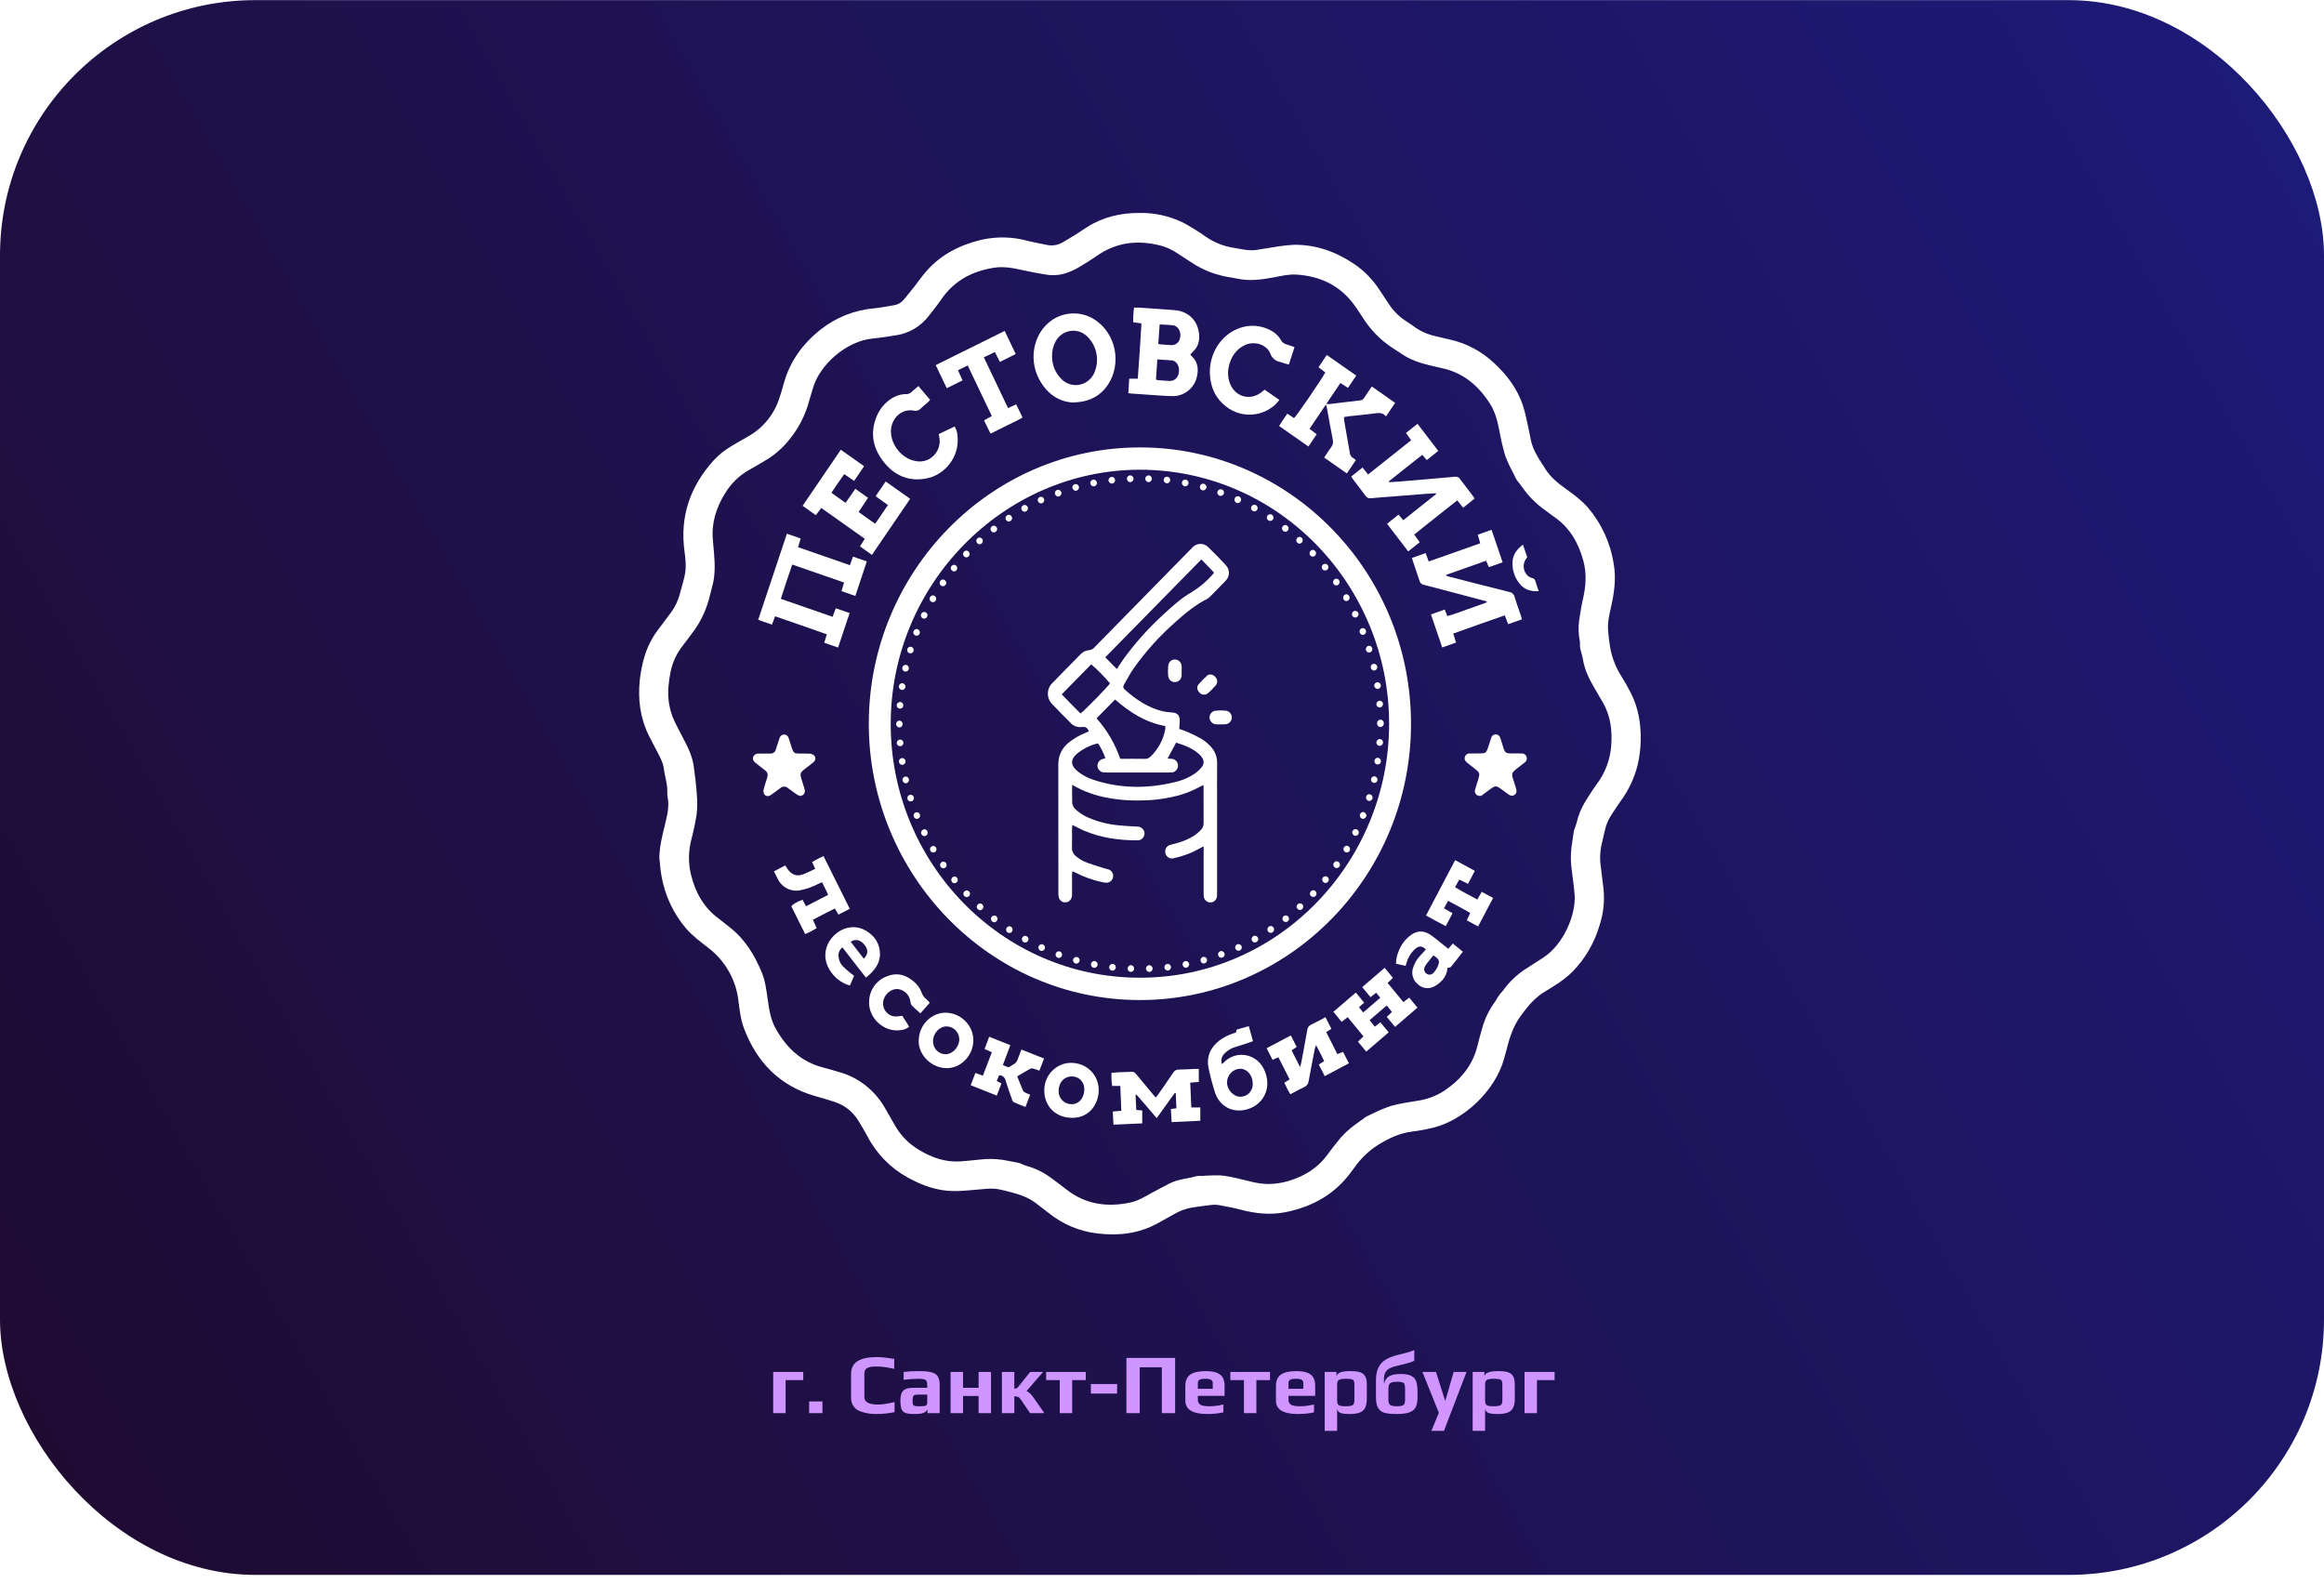 <svg width="273" height="186" viewBox="0 0 273 186" fill="none" xmlns="http://www.w3.org/2000/svg">
<rect y="0.015" width="273" height="185" rx="30" fill="url(#paint0_linear_1_2027)"/>
<g filter="url(#filter0_dd_1_2027)">
<path d="M190.423 79.381C189.694 78.218 189.23 76.903 189.066 75.533C188.995 75.023 188.931 74.511 188.898 73.997C188.839 73.096 189.042 72.225 189.238 71.357C189.62 69.671 189.867 67.981 189.566 66.248C189.184 63.793 188.131 61.497 186.528 59.624C185.779 58.761 184.866 58.097 183.95 57.438C182.914 56.694 181.937 55.896 181.317 54.733C181.274 54.651 181.205 54.584 181.154 54.505C180.58 53.615 180.029 52.714 179.821 51.646C179.753 51.293 179.688 50.94 179.607 50.59C179.38 49.602 179.216 48.592 178.897 47.635C178.225 45.619 176.974 43.985 175.429 42.577C173.979 41.233 172.206 40.304 170.291 39.883C169.751 39.765 169.213 39.638 168.677 39.504C167.878 39.339 167.115 39.029 166.424 38.589C165.956 38.264 165.496 37.925 165.016 37.619C164.269 37.12 163.632 36.468 163.146 35.705C162.772 35.151 162.406 34.591 162.035 34.035C161.286 32.885 160.328 31.891 159.212 31.108C157.065 29.624 154.711 28.753 152.101 28.755C151.243 28.797 150.389 28.895 149.545 29.051C148.892 29.14 148.243 29.267 147.59 29.363C146.722 29.488 145.88 29.276 145.035 29.131C143.814 28.959 142.649 28.503 141.63 27.797C141.256 27.524 140.867 27.269 140.473 27.029C139.933 26.701 139.397 26.36 138.832 26.083C137.265 25.347 135.554 24.983 133.829 25.017C131.639 25.013 129.566 25.49 127.688 26.686C127.206 26.993 126.737 27.319 126.253 27.622C125.782 27.917 125.304 28.196 124.826 28.477C124.26 28.807 123.594 28.911 122.958 28.767C122.206 28.617 121.45 28.479 120.707 28.293C118.951 27.811 117.107 27.766 115.33 28.16C112.838 28.75 110.613 29.843 108.87 31.801C108.346 32.39 107.898 33.049 107.408 33.671C107.015 34.171 106.614 34.664 106.212 35.156C105.908 35.537 105.476 35.788 105 35.861C104.228 35.986 103.46 36.149 102.683 36.222C100.389 36.414 98.2 37.285 96.385 38.726C94.274 40.398 92.761 42.481 92.047 45.133C91.909 45.645 91.752 46.152 91.589 46.657C90.99 48.621 89.666 50.273 87.897 51.262C87.241 51.637 86.584 52.009 85.937 52.399C85.149 52.857 84.432 53.433 83.81 54.106C81.105 57.125 79.848 60.625 80.405 64.738C80.532 65.68 80.64 66.641 80.437 67.587C80.28 68.318 80.049 69.032 79.868 69.757C79.655 70.576 79.284 71.343 78.777 72.013C78.299 72.664 77.805 73.303 77.324 73.952C76.532 74.994 75.95 76.186 75.613 77.458C75.408 78.226 75.257 79.009 75.164 79.799C74.918 82.098 75.18 84.326 76.222 86.415C76.555 87.084 76.91 87.742 77.253 88.406C77.576 89.03 77.917 89.663 77.995 90.365C78.094 91.262 78.432 92.117 78.385 93.04C78.365 93.44 78.479 93.846 78.499 94.251C78.544 95.169 78.314 96.049 78.1 96.929C77.792 98.189 77.471 99.446 77.453 100.765C77.531 101.463 77.569 102.168 77.697 102.857C78.086 105.166 79.093 107.323 80.607 109.087C81.345 109.935 82.237 110.604 83.117 111.284C84.059 111.986 84.861 112.866 85.477 113.876C86.119 114.925 86.539 116.1 86.71 117.324C86.869 118.516 86.981 119.727 87.412 120.855C88.922 124.808 91.584 127.531 95.64 128.731C96.465 128.975 97.297 129.195 98.11 129.475C99.23 129.848 100.187 130.612 100.811 131.63C101.188 132.238 101.559 132.852 101.893 133.484C102.967 135.542 104.616 137.23 106.631 138.332C108.324 139.274 110.11 139.914 112.058 139.925C112.961 139.931 113.864 139.826 114.767 139.757C115.623 139.691 116.478 139.547 117.334 139.717C117.785 139.806 118.231 139.92 118.677 140.035C119.797 140.325 120.885 140.689 121.81 141.438C122.231 141.778 122.674 142.089 123.094 142.43C124.792 143.82 126.847 144.683 129.013 144.915C131.43 145.191 133.76 144.922 135.937 143.738C136.6 143.378 137.256 143.001 137.917 142.639C138.542 142.269 139.224 142.01 139.935 141.875C140.708 141.756 141.483 141.65 142.259 141.557C142.532 141.516 142.81 141.515 143.083 141.555C143.987 141.723 144.895 141.884 145.783 142.119C147.514 142.577 149.253 142.755 151.021 142.401C154.215 141.761 156.892 140.258 158.83 137.527C158.919 137.4 159.02 137.281 159.112 137.156C159.859 136.083 160.809 135.174 161.907 134.481C163.147 133.721 164.41 133.119 165.862 132.938C166.745 132.83 167.621 132.666 168.484 132.446C171.886 131.57 175.614 128.241 176.686 124.37C176.807 123.934 176.934 123.499 177.043 123.06C177.37 121.734 177.814 120.482 178.631 119.353C179.461 118.205 180.338 117.148 181.569 116.437C181.943 116.221 182.304 115.983 182.667 115.749C183.417 115.29 184.115 114.746 184.747 114.128C186.222 112.609 187.306 110.742 187.903 108.693C188.347 107.339 188.506 105.905 188.371 104.484C188.269 103.584 188.145 102.686 188.041 101.786C187.923 100.996 187.942 100.191 188.095 99.407C188.23 98.814 188.378 98.225 188.504 97.631C188.637 96.987 188.884 96.373 189.234 95.819C189.618 95.216 190.015 94.622 190.426 94.036C191.336 92.792 191.998 91.377 192.372 89.872C192.596 88.914 192.717 87.933 192.734 86.948C192.766 85.012 192.461 83.144 191.575 81.411C191.225 80.715 190.84 80.037 190.423 79.381ZM189.262 87.709C189.125 89.291 188.551 90.803 187.606 92.067C187.095 92.769 186.627 93.507 186.172 94.248C185.731 94.983 185.408 95.785 185.215 96.624C185.148 96.894 185.041 97.154 184.951 97.419C184.925 97.475 184.903 97.533 184.886 97.593C184.787 98.255 184.693 98.917 184.594 99.579C184.491 100.497 184.51 101.424 184.651 102.337C184.759 103.268 184.904 104.196 184.972 105.129C185.139 107.4 183.709 110.943 181.27 112.512C180.661 112.904 180.048 113.293 179.44 113.688C178.304 114.382 177.318 115.304 176.541 116.397C176.464 116.51 176.346 116.595 176.261 116.705C176.131 116.873 176.008 117.047 175.892 117.226C175.808 117.355 175.755 117.507 175.662 117.628C174.943 118.588 174.411 119.68 174.098 120.844C173.913 121.489 173.726 122.134 173.573 122.788C173.02 125.148 171.591 126.835 169.657 128.142C168.668 128.777 167.554 129.185 166.394 129.335C165.41 129.493 164.421 129.647 163.459 129.903C162.789 130.121 162.134 130.388 161.501 130.7C161.192 130.833 160.893 130.988 160.589 131.135C160.52 131.166 160.453 131.204 160.389 131.248C160.029 131.509 159.677 131.785 159.309 132.034C158.446 132.634 157.68 133.369 157.039 134.21C156.675 134.674 156.304 135.134 155.96 135.613C154.824 137.195 153.278 138.151 151.465 138.705C150.654 138.959 149.81 139.092 148.961 139.098C148.213 139.079 147.47 138.966 146.749 138.762C145.762 138.537 144.781 138.264 143.781 138.122C143.076 138.023 142.346 138.107 141.627 138.114C141.505 138.114 141.384 138.15 141.261 138.154C141.033 138.131 140.803 138.135 140.576 138.167C139.504 138.482 138.358 138.515 137.346 139.052C136.666 139.412 135.98 139.762 135.304 140.132C134.48 140.584 133.675 141.085 132.744 141.279C130.066 141.835 127.557 141.504 125.32 139.777C124.661 139.267 123.999 138.756 123.321 138.272C122.49 137.677 121.564 137.234 120.584 136.963C120.381 136.897 120.181 136.821 119.985 136.733C119.904 136.691 119.819 136.655 119.731 136.628C119.086 136.5 118.441 136.37 117.793 136.258C116.895 136.129 115.985 136.118 115.084 136.227C114.32 136.299 113.558 136.39 112.793 136.44C111.043 136.555 109.466 135.992 107.983 135.104C106.79 134.409 105.8 133.402 105.117 132.187C104.731 131.493 104.336 130.805 103.933 130.123C102.744 128.061 100.808 126.555 98.542 125.932C97.923 125.751 97.306 125.563 96.682 125.404C94.132 124.755 92.385 123.097 91.117 120.831C90.533 119.787 90.357 118.628 90.192 117.466C90.033 116.352 89.901 115.225 89.464 114.183C88.622 112.178 87.52 110.355 85.791 108.997C85.317 108.625 84.857 108.234 84.374 107.875C82.653 106.595 81.682 104.831 81.173 102.767C80.846 101.425 80.855 100.022 81.198 98.684C81.462 97.689 81.675 96.68 81.836 95.662C81.919 94.901 81.927 94.135 81.857 93.373C81.842 93.146 81.788 92.367 81.703 91.671C81.643 91.182 81.591 90.7 81.53 90.298C81.392 88.904 80.8 87.754 80.157 86.536C79.83 85.917 79.503 85.297 79.2 84.664C78.623 83.394 78.392 81.988 78.531 80.596C78.579 79.989 78.669 79.385 78.802 78.791C79.029 77.765 79.476 76.803 80.111 75.973C80.616 75.303 81.127 74.639 81.617 73.957C82.284 73.001 82.801 71.945 83.151 70.827C83.352 70.221 83.461 69.601 83.639 68.995C84.02 67.7 83.992 66.371 83.882 65.041C83.836 64.496 83.787 63.951 83.739 63.406C83.563 61.403 84.144 59.608 85.184 57.94C85.864 56.816 86.813 55.885 87.942 55.238C88.68 54.821 89.415 54.398 90.139 53.957C91.12 53.34 91.992 52.56 92.718 51.648C93.816 50.315 94.615 48.752 95.058 47.07C95.193 46.574 95.364 46.086 95.502 45.591C96.216 43.001 99.31 40.035 102.616 39.757C103.455 39.687 104.288 39.527 105.123 39.41C106.711 39.21 108.157 38.368 109.133 37.075C109.61 36.463 110.103 35.861 110.537 35.218C112.048 32.986 114.195 31.858 116.76 31.453C117.902 31.273 119.017 31.486 120.132 31.738C121.074 31.951 122.025 32.122 122.978 32.274C124.28 32.48 125.479 32.114 126.599 31.472C127.373 31.029 128.133 30.552 128.867 30.041C131.227 28.398 133.783 28.167 136.481 28.89C137.13 29.084 137.747 29.377 138.309 29.76C139.038 30.224 139.753 30.711 140.486 31.166C141.442 31.73 142.476 32.144 143.553 32.394C144.149 32.549 144.749 32.604 145.343 32.733C146.755 33.038 148.152 32.859 149.547 32.601C150.452 32.433 151.355 32.2 152.281 32.257C155 32.426 157.306 33.467 158.997 35.71C159.491 36.366 159.918 37.076 160.381 37.757C161.096 38.795 161.973 39.705 162.979 40.453C163.507 40.853 164.076 41.172 164.614 41.548C165.667 42.286 166.869 42.666 168.101 42.957C168.534 43.059 168.968 43.162 169.403 43.255C171.901 43.79 173.686 45.319 175.042 47.449C175.665 48.429 175.919 49.535 176.143 50.658C176.314 51.611 176.533 52.553 176.799 53.483C177.043 54.139 177.331 54.777 177.663 55.391C177.781 55.644 177.913 55.89 178.04 56.139C178.076 56.224 178.119 56.306 178.169 56.383C178.418 56.717 178.687 57.036 178.923 57.38C179.602 58.329 180.43 59.159 181.372 59.836C181.791 60.153 182.21 60.471 182.639 60.772C184.426 62.022 185.427 63.801 185.996 65.882C186.409 67.39 186.294 68.879 185.949 70.379C185.761 71.199 185.632 72.035 185.504 72.868C185.391 73.69 185.418 74.526 185.582 75.34C185.598 75.384 185.606 75.43 185.607 75.478C185.513 76.169 185.84 76.786 185.944 77.442C186.134 78.631 186.643 79.702 187.24 80.73C187.576 81.309 187.916 81.885 188.254 82.462C189.206 84.087 189.416 85.862 189.261 87.708L189.262 87.709Z" fill="white"/>
<path d="M165.752 85.032C165.743 67.095 151.454 52.636 134.051 52.562C116.323 52.486 102.086 67.217 102.057 84.967C102.027 102.717 116.203 117.477 133.896 117.484C151.447 117.491 165.751 102.919 165.752 85.032ZM133.825 114.861C117.596 114.822 104.611 101.327 104.632 85.002C104.657 68.646 117.863 55.197 133.913 55.181C150.301 55.21 163.202 68.853 163.179 85.069C163.156 101.249 150.249 114.9 133.825 114.861Z" fill="white"/>
<path d="M167.468 64.977L165.865 65.544C165.92 65.734 165.954 65.868 165.998 66C166.246 66.739 166.509 67.473 166.741 68.217C166.806 68.475 167.017 68.669 167.275 68.708C169.578 69.303 171.877 69.917 174.176 70.526C174.331 70.567 174.485 70.616 174.639 70.662C174.641 70.698 174.644 70.734 174.646 70.77C173.886 71.042 173.129 71.322 172.365 71.582C171.588 71.846 170.828 72.169 170.018 72.376L169.712 71.603L168.096 72.183L169.418 76.062L171.041 75.486L170.711 74.43C172.744 73.699 174.746 72.99 176.768 72.29C176.912 72.668 177.033 72.982 177.165 73.327L178.78 72.756C178.735 72.593 178.705 72.458 178.661 72.329C178.411 71.59 178.136 70.859 177.915 70.112C177.843 69.809 177.593 69.582 177.289 69.542C174.951 68.958 172.618 68.356 170.283 67.758C170.151 67.724 170.022 67.679 169.892 67.639L169.886 67.529L174.575 65.873C174.69 66.144 174.785 66.368 174.895 66.629L176.513 66.057L175.213 62.241L173.594 62.816C173.697 63.172 173.785 63.48 173.884 63.824L167.831 65.96L167.468 64.977Z" fill="white"/>
<path d="M160.055 54.924L158.721 55.988C158.806 56.114 158.869 56.218 158.943 56.315C159.432 56.957 159.937 57.587 160.407 58.242C160.548 58.467 160.81 58.582 161.067 58.531C161.784 58.459 162.503 58.41 163.222 58.354C164.628 58.242 166.035 58.13 167.441 58.018C167.845 57.987 168.251 57.968 168.655 57.944L168.696 58.046L164.841 61.113C164.634 60.87 164.467 60.674 164.283 60.459L162.937 61.532L165.42 64.777L166.771 63.701L166.126 62.799C167.82 61.446 169.485 60.108 171.182 58.782L171.878 59.641L173.221 58.568C173.128 58.428 173.067 58.323 172.994 58.228C172.496 57.573 171.99 56.924 171.5 56.264C171.374 56.067 171.145 55.966 170.919 56.007C168.689 56.211 166.458 56.395 164.226 56.583C163.881 56.613 163.535 56.627 163.19 56.648C163.173 56.617 163.157 56.584 163.141 56.552C164.445 55.516 165.742 54.47 167.071 53.434L167.606 54.046L168.955 52.973C168.138 51.906 167.34 50.864 166.515 49.788L165.157 50.865C165.382 51.177 165.568 51.437 165.77 51.717L160.712 55.738L160.055 54.924Z" fill="white"/>
<path d="M91.05 72.4C93.103 73.118 95.119 73.791 97.126 74.519L96.825 75.512L98.45 76.072C98.906 74.708 99.348 73.384 99.804 72.021C99.241 71.827 98.724 71.648 98.182 71.46C98.049 71.808 97.93 72.12 97.801 72.46L91.724 70.352C92.158 68.979 92.601 67.66 93.065 66.323L99.155 68.435C99.048 68.784 98.955 69.09 98.847 69.444L100.478 70.01C100.936 68.631 101.376 67.307 101.825 65.954L100.2 65.39L99.836 66.396L93.749 64.284C93.861 63.916 93.954 63.609 94.06 63.259L92.437 62.702C91.309 66.083 90.192 69.432 89.062 72.817L90.679 73.379C90.81 73.034 90.924 72.733 91.05 72.4Z" fill="white"/>
<path d="M135.49 46.413C136.24 46.461 136.99 46.527 137.74 46.535C139.143 46.56 140.37 45.54 140.628 44.135C140.808 43.232 140.657 42.425 139.939 41.792C139.896 41.745 139.859 41.692 139.829 41.635C140.061 41.419 140.277 41.185 140.474 40.936C140.92 40.273 140.947 39.521 140.777 38.773C140.472 37.432 139.423 36.553 138.002 36.437C136.58 36.321 135.157 36.234 133.735 36.137C133.57 36.126 133.405 36.136 133.216 36.136C133.132 36.706 133.1 37.283 133.121 37.859L134.086 37.993C133.952 40.187 133.825 42.329 133.653 44.49H132.646C132.612 45.066 132.58 45.618 132.547 46.189C132.697 46.209 132.785 46.225 132.874 46.232C133.746 46.294 134.618 46.358 135.49 46.413ZM136.224 38.112C136.794 38.148 137.314 38.15 137.825 38.223C138.456 38.313 138.836 39.142 138.592 39.816C138.464 40.285 138.017 40.594 137.543 40.542C137.114 40.523 136.687 40.483 136.259 40.451C136.193 40.436 136.128 40.416 136.065 40.391C136.118 39.63 136.169 38.89 136.224 38.112ZM135.952 42.222C136.575 42.263 137.121 42.296 137.667 42.337C137.758 42.349 137.847 42.377 137.928 42.421C138.37 42.636 138.59 43.225 138.462 43.839C138.394 44.37 137.939 44.767 137.414 44.755C136.926 44.739 136.439 44.69 135.952 44.651C135.896 44.634 135.843 44.609 135.793 44.578C135.845 43.818 135.897 43.05 135.952 42.222Z" fill="white"/>
<path d="M151.223 48.599C150.88 49.078 150.561 49.541 150.258 50.044L153.703 52.456L154.671 51.015L153.829 50.378L155.757 47.52C155.818 47.727 155.856 47.825 155.874 47.928C156.102 49.172 156.315 50.419 156.561 51.659C156.639 51.962 156.57 52.285 156.378 52.528C156.093 52.91 155.842 53.318 155.552 53.752L158.216 55.616C158.581 55.075 158.923 54.566 159.269 54.052C159.178 53.964 159.079 53.887 158.972 53.82C158.722 53.69 158.562 53.431 158.553 53.146C158.341 51.899 158.116 50.654 157.9 49.408C157.885 49.271 157.878 49.133 157.88 48.994C158.1 48.958 158.279 48.921 158.46 48.901C159.436 48.793 160.415 48.704 161.387 48.58C161.897 48.514 162.396 48.411 162.816 48.917L163.888 47.324L161.148 45.408C160.828 45.878 160.531 46.295 160.256 46.726C160.148 46.914 159.952 47.034 159.738 47.044C158.549 47.174 157.363 47.328 156.175 47.469C156.05 47.472 155.925 47.466 155.801 47.452L157.455 44.996L158.346 45.563L159.318 44.123L155.854 41.702L154.887 43.146L155.683 43.756C155.227 44.609 152.286 48.902 152.009 49.118L151.223 48.599Z" fill="white"/>
<path d="M96.474 59.674L101.587 63.297L101.019 64.19L102.426 65.188L106.916 58.599L104.039 56.564L102.861 58.294C103.354 58.648 103.812 58.977 104.308 59.334C103.798 60.081 103.312 60.792 102.805 61.534L100.86 60.151L101.967 58.481L100.476 57.427C100.086 57.986 99.717 58.515 99.328 59.072L97.665 57.892C98.183 57.127 98.651 56.406 99.169 55.702C99.588 55.986 99.951 56.234 100.335 56.496L101.505 54.766L98.77 52.835L94.285 59.419L95.838 60.522L96.474 59.674Z" fill="white"/>
<path d="M125.951 47.279C127.66 47.286 128.942 46.691 129.815 45.643C131.73 43.348 131.359 39.737 129.016 37.857C127.151 36.313 124.393 36.514 122.764 38.314C121.287 39.898 120.977 42.49 122.049 44.519C122.955 46.234 124.36 47.183 125.951 47.279ZM123.996 40.116C124.41 39.339 125.21 38.853 126.078 38.853C126.63 38.853 127.165 39.05 127.59 39.41C128.844 40.515 129.223 42.351 128.511 43.877C128.112 44.71 127.279 45.24 126.369 45.24C125.747 45.24 125.149 44.992 124.704 44.549C123.974 43.839 123.569 42.85 123.585 41.823C123.571 41.227 123.713 40.637 123.996 40.116Z" fill="white"/>
<path d="M144.07 47.792C145.77 49.097 148.157 49.007 149.758 47.576C149.944 47.405 150.097 47.197 150.289 46.98L148.546 45.777C148.408 45.895 148.316 45.977 148.22 46.053C146.795 47.186 144.921 46.575 144.399 44.809C144.229 44.237 144.211 43.63 144.347 43.049C144.601 41.944 145.165 41.062 146.195 40.561C147.327 40.01 148.795 40.446 149.233 41.55C149.411 42.062 149.851 42.434 150.376 42.518C150.48 42.544 150.579 42.589 150.683 42.621C150.911 42.691 151.14 42.759 151.399 42.837C151.63 42.127 151.845 41.467 152.068 40.781C151.719 40.66 151.419 40.544 151.112 40.454C150.844 40.387 150.614 40.21 150.479 39.965C150.219 39.5 149.835 39.12 149.372 38.868C148.162 38.176 146.706 38.082 145.42 38.613C143.37 39.429 142.03 41.597 142.126 43.929C142.191 45.518 142.806 46.833 144.07 47.792Z" fill="white"/>
<path d="M108.95 56.182C111.029 55.735 112.752 53.628 112.478 51.214C112.461 50.82 112.346 50.436 112.144 50.1L110.276 50.993C110.305 51.161 110.323 51.268 110.34 51.375C110.369 51.526 110.383 51.678 110.383 51.831C110.383 53.137 109.328 54.212 108.046 54.212C107.914 54.212 107.782 54.201 107.651 54.178C106.02 53.953 104.643 52.325 104.66 50.647C104.675 49.162 105.904 47.959 107.357 48.24C107.652 48.313 107.965 48.215 108.169 47.985C108.436 47.728 108.727 47.497 109.003 47.249C109.091 47.17 109.166 47.075 109.26 46.974L107.88 45.351C107.572 45.617 107.301 45.843 107.04 46.081C106.894 46.218 106.703 46.295 106.504 46.297C105.996 46.289 105.493 46.406 105.038 46.636C104.215 47.073 103.545 47.76 103.122 48.602C102.204 50.512 102.412 52.358 103.633 54.034C104.949 55.842 106.739 56.657 108.95 56.182Z" fill="white"/>
<path d="M113.067 44.69L112.532 43.497L113.673 42.932C114.629 44.936 115.563 46.895 116.51 48.88L115.599 49.38C115.864 49.918 116.086 50.438 116.367 50.938C117.043 50.602 117.666 50.301 118.283 49.987C118.891 49.676 119.527 49.415 120.12 49.046L119.369 47.498L118.418 47.943L115.573 41.979L116.87 41.353L117.454 42.515L119.316 41.588L118.018 38.874L109.918 42.893L111.217 45.606L113.067 44.69Z" fill="white"/>
<path d="M139.818 127.186L140.823 127.106V125.571C140.641 125.571 140.521 125.567 140.401 125.571C139.758 125.599 139.115 125.645 138.472 125.65C138.211 125.635 137.963 125.771 137.83 126C137.242 126.877 136.634 127.741 136.031 128.607C135.956 128.715 135.865 128.812 135.765 128.933C135.667 128.826 135.602 128.76 135.543 128.69C134.838 127.844 134.13 127.002 133.433 126.149C133.317 125.983 133.123 125.893 132.924 125.913C132.45 125.941 131.974 125.939 131.499 125.962C131.185 125.977 130.872 126.014 130.563 126.041C130.563 126.353 130.552 126.603 130.566 126.852C130.579 127.093 130.618 127.333 130.646 127.574H131.603C131.642 128.561 131.68 129.518 131.719 130.493L130.719 130.579C130.746 131.108 130.771 131.597 130.798 132.125L134.179 131.971V130.457L133.481 130.394C133.45 129.791 133.421 129.214 133.392 128.637L133.503 128.593L135.882 131.353C136.267 130.816 136.616 130.326 136.968 129.839C137.315 129.357 137.644 128.859 138.014 128.395L138.116 128.436C138.141 129.019 138.166 129.603 138.192 130.201L137.544 130.284C137.573 130.797 137.601 131.286 137.632 131.822L141 131.665V130.101H139.94C139.899 129.114 139.859 128.168 139.818 127.186Z" fill="white"/>
<path d="M143.788 124.792C143.717 124.86 143.639 124.92 143.534 125.01C143.394 124.586 143.5 124.117 143.809 123.799C144.149 123.434 144.576 123.166 145.049 123.022C145.558 122.85 146.073 122.697 146.584 122.532C146.783 122.468 146.979 122.393 147.191 122.319C147.025 121.722 146.871 121.169 146.696 120.546C146.215 120.682 145.789 120.8 145.364 120.925C145.308 120.939 145.259 120.976 145.229 121.027C145.277 121.367 144.99 121.349 144.814 121.416C144.232 121.615 143.684 121.905 143.189 122.276C142.194 123.078 141.707 124.122 141.954 125.404C142.165 126.426 142.432 127.436 142.753 128.428C142.885 128.811 143.089 129.163 143.356 129.465C144.607 130.938 146.754 130.602 147.87 129.565C148.919 128.591 149.163 127.11 148.514 125.696C148.053 124.618 147.004 123.917 145.85 123.917C145.076 123.917 144.333 124.232 143.788 124.792ZM145.76 128.843C144.912 128.865 144.144 128.064 144.139 127.15C144.148 126.289 144.832 125.579 145.677 125.555C146.505 125.553 147.152 126.315 147.16 127.303C147.161 127.325 147.162 127.348 147.162 127.37C147.162 128.162 146.536 128.819 145.759 128.843L145.76 128.843Z" fill="white"/>
<path d="M164.854 117.724L163.002 115.475L163.625 114.875L162.654 113.702L160.019 115.965L160.993 117.141L161.66 116.621L162.146 117.216L160.131 118.944C159.96 118.728 159.812 118.542 159.637 118.32L160.247 117.791C159.908 117.379 159.599 117.003 159.271 116.604L156.633 118.866C156.971 119.277 157.282 119.654 157.604 120.044L158.312 119.496L160.169 121.751L159.52 122.367C159.856 122.775 160.16 123.142 160.489 123.541L163.127 121.279C162.782 120.862 162.471 120.487 162.152 120.1C161.914 120.287 161.725 120.436 161.503 120.61L160.886 119.848L162.905 118.119L163.515 118.883L162.906 119.462L163.878 120.638L166.509 118.375L165.544 117.201L164.854 117.724Z" fill="white"/>
<path d="M157.102 123.838C156.66 122.965 156.228 122.113 155.791 121.249L156.4 120.863L155.697 119.499C155.115 119.806 154.58 120.107 154.028 120.369C153.772 120.474 153.593 120.716 153.565 120.996C153.335 122.318 153.083 123.636 152.836 124.954C152.802 125.085 152.76 125.214 152.711 125.341L151.721 123.388L152.324 122.997C152.093 122.543 151.872 122.109 151.634 121.639C150.666 122.151 149.746 122.638 148.789 123.144L149.483 124.502L150.174 124.205L151.493 126.805L150.872 127.201C151.097 127.684 151.315 128.121 151.569 128.554C152.15 128.248 152.672 127.948 153.215 127.698C153.5 127.581 153.698 127.311 153.728 127C153.961 125.711 154.216 124.425 154.467 123.139C154.502 123.015 154.546 122.895 154.597 122.777C154.946 123.456 155.271 124.045 155.545 124.665L154.919 125.063L155.615 126.422L158.459 124.912C158.208 124.427 157.989 124.003 157.764 123.568L157.102 123.838Z" fill="white"/>
<path d="M98.495 107.449L99.821 106.761C98.779 104.668 97.762 102.627 96.737 100.569C96.279 100.776 95.832 101.01 95.4 101.269C95.53 101.557 95.636 101.793 95.762 102.071C95.274 102.295 94.838 102.524 94.383 102.7C93.613 102.998 93.012 102.794 92.534 102.114C92.439 101.978 92.35 101.837 92.239 101.669L90.914 102.367C91.085 102.706 91.218 102.987 91.365 103.26C91.86 104.276 92.981 104.82 94.067 104.572C94.775 104.431 95.46 104.188 96.1 103.848C96.244 103.776 96.395 103.716 96.562 103.642C96.819 104.159 97.07 104.615 97.282 105.124L94.683 106.467L94.277 105.696C93.527 105.989 93.145 106.216 92.961 106.474L94.582 109.735C95.048 109.536 95.5 109.303 95.934 109.039L95.485 108.053C96.37 107.593 97.205 107.146 98.072 106.728L98.495 107.449Z" fill="white"/>
<path d="M119.516 124.522C119.335 124.991 118.877 125.121 118.514 125.364C118.455 125.38 118.393 125.373 118.339 125.344C118.17 125.279 118.005 125.205 117.807 125.122C118.103 124.332 118.385 123.579 118.684 122.783L116.199 121.796C116.011 122.3 115.839 122.758 115.659 123.236C115.835 123.313 115.96 123.366 116.083 123.423C116.217 123.484 116.35 123.549 116.51 123.625C116.154 124.555 115.816 125.437 115.46 126.367L114.576 126.049L114.027 127.492L117.093 128.707L117.637 127.28L117.089 126.992C117.187 126.751 117.278 126.527 117.364 126.316C117.74 126.311 118.068 126.587 118.136 126.964C118.354 127.696 118.615 128.414 118.872 129.133C118.91 129.279 118.998 129.407 119.118 129.495C119.545 129.697 119.99 129.855 120.463 130.044L121.013 128.598C120.799 128.51 120.625 128.452 120.464 128.369C120.351 128.327 120.254 128.25 120.186 128.15C119.946 127.598 119.729 127.035 119.493 126.446C120.046 126.12 120.544 125.815 121.056 125.538C121.184 125.501 121.32 125.507 121.444 125.556C121.658 125.613 121.865 125.7 122.1 125.784C122.288 125.286 122.458 124.841 122.643 124.353L119.991 123.3C119.82 123.741 119.666 124.132 119.516 124.522Z" fill="white"/>
<path d="M178.757 88.518C178.358 88.501 177.959 88.513 177.56 88.512C176.89 88.51 176.787 88.431 176.58 87.77C176.487 87.473 176.394 87.175 176.3 86.878C176.276 86.803 176.251 86.73 176.224 86.657C176.151 86.424 175.936 86.267 175.697 86.273C175.458 86.269 175.244 86.431 175.178 86.666C175.036 87.079 174.91 87.497 174.771 87.911C174.606 88.408 174.476 88.505 173.973 88.511C173.544 88.517 173.114 88.505 172.684 88.516C172.414 88.483 172.157 88.653 172.077 88.918C171.997 89.177 172.073 89.386 172.344 89.603C172.682 89.873 173.027 90.132 173.368 90.401C173.787 90.731 173.843 90.898 173.694 91.409C173.567 91.843 173.418 92.271 173.297 92.706C173.186 92.961 173.276 93.263 173.507 93.411C173.717 93.558 174.002 93.534 174.187 93.356C174.446 93.161 174.708 92.97 174.968 92.776C175.662 92.258 175.737 92.256 176.419 92.754C176.681 92.946 176.939 93.142 177.206 93.327C177.488 93.522 177.712 93.529 177.928 93.367C178.144 93.205 178.191 92.995 178.097 92.649C178.076 92.574 178.051 92.5 178.028 92.425C177.92 92.083 177.805 91.743 177.704 91.399C177.565 90.928 177.628 90.733 178.013 90.424C178.363 90.144 178.719 89.872 179.073 89.597C179.233 89.502 179.339 89.333 179.356 89.145C179.357 89.129 179.358 89.113 179.358 89.098C179.358 88.779 179.101 88.517 178.788 88.517C178.778 88.517 178.767 88.517 178.757 88.518Z" fill="white"/>
<path d="M92.562 92.585C92.892 92.813 93.21 93.058 93.537 93.29C93.886 93.538 94.105 93.561 94.332 93.378C94.612 93.152 94.571 92.868 94.473 92.569C94.352 92.199 94.238 91.826 94.126 91.453C93.964 90.914 94.017 90.749 94.453 90.408C94.806 90.132 95.167 89.868 95.511 89.582C95.841 89.308 95.876 88.938 95.582 88.705C95.433 88.602 95.258 88.543 95.077 88.537C94.665 88.513 94.25 88.533 93.836 88.528C93.327 88.522 93.202 88.428 93.037 87.93C92.9 87.516 92.774 87.098 92.635 86.685C92.565 86.45 92.351 86.288 92.109 86.288C91.876 86.288 91.667 86.44 91.591 86.665C91.552 86.767 91.52 86.871 91.486 86.975C91.371 87.33 91.257 87.687 91.141 88.042C91.07 88.343 90.794 88.549 90.492 88.528C90.262 88.526 90.032 88.528 89.802 88.528V88.531H89.112C88.843 88.503 88.587 88.66 88.486 88.915C88.384 89.171 88.472 89.395 88.768 89.635C89.093 89.895 89.428 90.146 89.755 90.403C90.213 90.759 90.26 90.915 90.084 91.488C89.96 91.89 89.817 92.287 89.716 92.695C89.668 92.871 89.676 93.058 89.737 93.23C89.873 93.547 90.236 93.613 90.556 93.394C90.925 93.142 91.275 92.862 91.639 92.602C91.894 92.352 92.299 92.344 92.562 92.585Z" fill="white"/>
<path d="M173.542 105.674C172.648 105.199 171.783 104.75 170.927 104.228L171.422 103.328L172.447 103.836L173.246 102.307L170.936 101.046L167.514 107.55C168.304 107.982 169.045 108.404 169.831 108.805L170.627 107.285L169.628 106.71L170.105 105.822C170.996 106.309 171.863 106.756 172.706 107.259C172.558 107.573 172.435 107.835 172.303 108.116L173.631 108.839L175.394 105.491L174.06 104.768C173.877 105.088 173.718 105.366 173.542 105.674Z" fill="white"/>
<path d="M170.135 111.462C169.897 111.275 169.693 111.115 169.489 110.954C169.016 110.581 168.562 110.18 168.067 109.84C167.201 109.245 166.377 109.301 165.567 109.974C165.003 110.439 164.567 111.046 164.303 111.734C164.099 112.202 163.993 112.707 163.99 113.219L165.117 113.465C165.175 113.279 165.214 113.146 165.258 113.015C165.446 112.399 165.803 111.85 166.288 111.435C166.726 111.08 167.091 111.123 167.497 111.544C167.276 111.786 167.075 112 166.879 112.219C166.45 112.649 166.137 113.184 165.97 113.772C165.776 114.436 165.992 115.157 166.517 115.596C167.015 116.095 167.768 116.226 168.4 115.924C168.73 115.761 169.032 115.545 169.295 115.286C169.732 114.874 169.997 114.306 170.034 113.7C170.169 113.702 170.302 113.671 170.422 113.61C170.902 113.026 171.36 112.424 171.845 111.803L170.661 110.84L170.135 111.462ZM168.827 113.67C168.719 113.892 168.578 114.095 168.408 114.272C168.288 114.417 168.111 114.5 167.926 114.5C167.58 114.5 167.295 114.21 167.295 113.857C167.295 113.725 167.335 113.595 167.41 113.487C167.496 113.341 167.595 113.203 167.704 113.074C167.902 112.818 168.105 112.566 168.307 112.314C168.341 112.289 168.378 112.27 168.417 112.256C169.114 112.73 169.179 112.931 168.826 113.67L168.827 113.67Z" fill="white"/>
<path d="M98.964 111.301L101.713 114.842C102.193 114.497 102.607 114.064 102.932 113.565C103.196 113.159 103.347 112.688 103.371 112.202C103.397 110.917 102.792 109.974 101.749 109.352C99.712 108.137 97.466 109.692 97.034 111.517C96.954 111.85 96.93 112.195 96.965 112.536C97.134 114.005 98.362 115.382 99.841 115.775L100.336 114.621C100.173 114.506 100.028 114.421 99.901 114.312C99.597 114.052 99.286 113.797 99.006 113.511C98.72 113.221 98.545 112.836 98.514 112.426C98.434 111.994 98.611 111.553 98.964 111.301ZM101.561 111.009C102.009 111.585 101.996 112.087 101.477 112.631L99.929 110.63C100.522 110.268 101.101 110.416 101.561 111.009Z" fill="white"/>
<path d="M125.824 124.858C125.822 124.858 125.819 124.858 125.817 124.858C124.093 124.858 122.674 126.304 122.674 128.061C122.674 128.084 122.674 128.107 122.675 128.13C122.675 129.831 123.874 131.307 125.942 131.322C128.058 131.337 129.065 129.57 129.064 128.088C129.077 126.276 127.673 124.876 125.824 124.858ZM125.863 129.712C125.852 129.713 125.841 129.713 125.831 129.713C125.022 129.713 124.357 129.035 124.357 128.211C124.357 128.196 124.358 128.18 124.358 128.164C124.351 127.184 124.999 126.457 125.875 126.462C125.904 126.46 125.932 126.459 125.961 126.459C126.735 126.459 127.372 127.108 127.372 127.897C127.372 127.931 127.371 127.964 127.369 127.998C127.358 129.146 126.562 129.774 125.863 129.713V129.712Z" fill="white"/>
<path d="M111.124 118.969C109.513 118.93 107.945 120.315 107.918 122.276C107.895 123.978 109.454 125.473 111.197 125.484C112.889 125.495 114.329 123.999 114.338 122.22C114.346 120.467 112.886 119.01 111.124 118.969ZM111.068 123.849C110.264 123.847 109.604 123.171 109.604 122.352C109.604 122.34 109.604 122.328 109.604 122.315C109.604 121.393 110.34 120.587 111.187 120.58C112 120.579 112.674 121.252 112.689 122.081C112.684 123.005 111.915 123.845 111.068 123.85V123.849Z" fill="white"/>
<path d="M109.218 117.801C109.095 117.653 108.963 117.515 108.822 117.386C108.554 117.177 108.354 116.891 108.247 116.565C108.049 116.054 107.718 115.606 107.29 115.272C106.321 114.439 105.238 114.221 104.078 114.738C102.917 115.205 102.135 116.338 102.097 117.61C101.975 119.614 103.87 121.325 105.824 121.015C106.182 120.991 106.524 120.849 106.796 120.61C106.657 120.387 106.527 120.177 106.395 119.967C106.256 119.746 106.115 119.526 105.99 119.331C105.706 119.383 105.417 119.411 105.128 119.414C104.346 119.362 103.731 118.692 103.731 117.894C103.731 117.831 103.735 117.769 103.742 117.707C103.852 116.801 104.704 116.089 105.544 116.203C106.277 116.322 106.852 116.92 106.952 117.669C106.956 117.82 107.001 117.967 107.084 118.093C107.405 118.422 107.758 118.719 108.12 119.048L109.218 117.801Z" fill="white"/>
<path d="M179.961 67.901C179.784 67.857 179.618 67.772 179.478 67.653C178.91 67.137 178.821 66.254 179.275 65.631C179.32 65.57 179.36 65.506 179.401 65.445L178.897 63.983C178.201 64.519 177.727 65.12 177.678 65.978C177.617 66.923 177.918 67.856 178.517 68.581C179.072 69.272 179.819 69.513 180.753 69.445C180.606 69.008 180.466 68.647 180.365 68.274C180.324 68.075 180.16 67.924 179.961 67.901Z" fill="white"/>
<path d="M141.192 86.832C140.631 86.514 140.052 86.226 139.46 85.972C139.17 85.839 138.86 85.753 138.529 85.636C138.547 85.309 138.571 84.999 138.581 84.688C138.603 84.045 138.311 83.741 137.685 83.7C137.303 83.683 136.923 83.634 136.549 83.551C134.847 83.135 133.44 82.173 132.141 81.024C131.918 80.827 131.9 80.668 132.074 80.362C132.429 79.742 132.766 79.106 133.171 78.52C134.584 76.528 136.22 74.711 138.045 73.104C139.207 72.056 140.41 71.06 141.813 70.352C141.922 70.295 142.022 70.22 142.108 70.132C142.729 69.504 143.356 68.881 143.962 68.239C144.217 67.996 144.363 67.655 144.363 67.299C144.363 66.971 144.239 66.654 144.017 66.415C143.338 65.671 142.631 64.951 141.904 64.257C141.403 63.768 140.598 63.779 140.11 64.282C139.996 64.386 139.89 64.501 139.782 64.612C136.061 68.405 132.339 72.2 128.618 75.995C128.448 76.218 128.195 76.359 127.919 76.384C127.531 76.412 127.168 76.593 126.909 76.888C125.813 78.005 124.709 79.115 123.623 80.242C123.285 80.566 123.094 81.018 123.094 81.491C123.094 81.957 123.28 82.403 123.61 82.727C124.31 83.472 125.035 84.194 125.756 84.919C126.095 85.297 126.597 85.48 127.095 85.408C127.541 85.332 127.744 85.535 127.917 85.914C127.752 85.988 127.6 86.058 127.447 86.123C126.73 86.406 126.062 86.803 125.469 87.299C124.727 87.906 124.303 88.83 124.321 89.799C124.332 94.835 124.326 99.871 124.328 104.907C124.324 105.079 124.34 105.251 124.375 105.419C124.464 105.767 124.775 106.013 125.129 106.013C125.357 106.013 125.574 105.911 125.722 105.734C125.873 105.553 125.948 105.319 125.93 105.083C125.927 104.317 125.927 103.55 125.93 102.784C125.93 102.652 125.952 102.52 125.967 102.352C126.066 102.388 126.164 102.429 126.259 102.474C127.31 103.028 128.433 103.425 129.594 103.654C129.714 103.682 129.836 103.697 129.959 103.7C129.965 103.7 129.972 103.7 129.979 103.7C130.409 103.7 130.764 103.339 130.764 102.9C130.764 102.567 130.56 102.267 130.253 102.151C130.083 102.084 129.894 102.068 129.72 102.011C128.947 101.759 128.165 101.529 127.41 101.231C127.046 101.065 126.707 100.849 126.401 100.588C126.075 100.34 125.894 99.939 125.923 99.525C125.943 98.775 125.927 98.024 125.931 97.273C125.939 97.151 125.956 97.03 125.98 96.911C126.465 97.153 126.894 97.396 127.344 97.586C129.346 98.432 131.448 98.722 133.599 98.722C133.661 98.723 133.722 98.719 133.783 98.71C134.078 98.664 134.322 98.448 134.409 98.156C134.502 97.884 134.434 97.58 134.234 97.375C134.063 97.192 133.822 97.094 133.575 97.107C132.809 97.063 132.042 97.028 131.28 96.946C130.118 96.828 128.979 96.535 127.902 96.076C127.373 95.861 126.884 95.557 126.455 95.176C126.188 94.982 126.008 94.687 125.955 94.358C125.921 93.664 125.944 92.967 125.944 92.198C126.345 92.41 126.671 92.603 127.014 92.762C127.362 92.924 127.721 93.063 128.083 93.192C128.43 93.315 128.783 93.425 129.14 93.517C129.511 93.613 129.889 93.686 130.266 93.753C130.643 93.821 131.023 93.878 131.404 93.921C131.784 93.965 132.167 93.996 132.55 94.016C132.917 94.036 133.286 94.04 133.654 94.04C134.038 94.04 134.422 94.035 134.805 94.016C135.188 93.997 135.57 93.964 135.951 93.92C136.332 93.876 136.711 93.815 137.087 93.746C137.464 93.677 137.841 93.599 138.212 93.504C138.568 93.412 138.922 93.306 139.269 93.181C139.63 93.052 139.986 92.903 140.334 92.742C140.672 92.585 140.998 92.4 141.337 92.224C141.357 92.274 141.372 92.326 141.382 92.378C141.386 93.817 141.388 95.256 141.389 96.695C141.391 97.013 141.264 97.318 141.038 97.537C140.81 97.768 140.56 97.976 140.293 98.159C139.693 98.539 139.041 98.826 138.358 99.013C138.064 99.101 137.765 99.171 137.471 99.259C137.162 99.33 136.928 99.592 136.888 99.912C136.88 99.959 136.876 100.005 136.876 100.052C136.876 100.492 137.231 100.854 137.663 100.854C137.743 100.854 137.823 100.841 137.9 100.816C138.983 100.586 140.026 100.187 140.989 99.633C141.098 99.568 141.216 99.52 141.391 99.433V104.861C141.386 105.018 141.391 105.174 141.406 105.33C141.459 105.722 141.792 106.018 142.182 106.018C142.575 106.018 142.911 105.716 142.959 105.318C142.974 105.147 142.978 104.975 142.972 104.803V94.058C142.972 92.588 142.962 91.118 142.976 89.648C142.994 88.919 142.719 88.214 142.214 87.697C141.912 87.365 141.569 87.074 141.192 86.832ZM136.887 85.294C136.897 85.417 136.896 85.54 136.884 85.662C136.66 86.884 136.063 88.004 135.179 88.861C135 89.055 134.747 89.16 134.486 89.149C133.538 89.132 132.589 89.143 131.594 89.143C130.99 87.384 130.043 85.767 128.812 84.389L130.988 82.175C132.683 83.659 134.563 84.885 136.887 85.294ZM141.125 65.719C141.495 66.102 141.904 66.523 142.312 66.947C142.408 67.046 142.499 67.15 142.614 67.275C142.533 67.377 142.466 67.476 142.385 67.562C141.686 68.348 140.875 69.024 139.98 69.567C138.763 70.271 137.709 71.219 136.675 72.177C134.956 73.74 133.398 75.477 132.024 77.361C131.727 77.775 131.451 78.205 131.19 78.592C130.717 78.112 130.255 77.644 129.836 77.22L141.125 65.719ZM126.923 83.815C126.176 83.065 125.423 82.303 124.724 81.567C125.901 80.368 127.034 79.213 128.184 78.043C128.976 78.728 129.714 79.477 130.389 80.281C130.218 80.597 127.346 83.542 126.923 83.816V83.815ZM141.203 90.067C140.977 90.36 140.711 90.62 140.413 90.837C139.644 91.359 138.785 91.724 137.88 91.914C134.708 92.665 131.556 92.641 128.44 91.606C127.794 91.401 127.188 91.082 126.65 90.663C125.71 89.91 125.697 89.205 126.622 88.451C127.283 87.939 128.038 87.566 128.842 87.353C128.898 87.348 128.955 87.351 129.01 87.361C129.36 87.894 129.642 88.47 129.85 89.075C129.701 89.115 129.586 89.138 129.475 89.177C129.131 89.296 128.903 89.635 128.919 90.006C128.956 90.393 129.259 90.702 129.638 90.741C129.776 90.753 129.914 90.756 130.052 90.752H137.279C137.417 90.757 137.555 90.753 137.693 90.74C138.085 90.691 138.383 90.347 138.383 89.945C138.383 89.538 138.078 89.192 137.681 89.149C137.52 89.129 137.357 89.125 137.159 89.111L138.158 87.245C139.147 87.544 140.105 87.901 140.888 88.622C141.011 88.739 141.121 88.871 141.212 89.016C141.448 89.325 141.445 89.763 141.203 90.068V90.067Z" fill="white"/>
<path d="M144.004 83.491C143.594 83.448 143.18 83.45 142.77 83.496C142.373 83.545 142.074 83.897 142.082 84.304C142.103 84.727 142.438 85.069 142.853 85.092C143.036 85.107 143.22 85.094 143.404 85.094C143.573 85.094 143.742 85.103 143.91 85.093C144.323 85.083 144.668 84.753 144.702 84.333C144.731 83.909 144.419 83.533 144.004 83.491Z" fill="white"/>
<path d="M138.062 77.478C137.644 77.442 137.272 77.761 137.235 78.186C137.19 78.588 137.187 78.994 137.228 79.397C137.254 79.809 137.594 80.133 137.999 80.133C138.026 80.133 138.053 80.132 138.079 80.129C138.493 80.093 138.813 79.734 138.81 79.311C138.819 79.14 138.811 78.968 138.811 78.796C138.811 78.625 138.82 78.453 138.809 78.282C138.801 77.86 138.475 77.509 138.062 77.478Z" fill="white"/>
<path d="M142.125 79.234C142.029 79.242 141.935 79.272 141.852 79.323C141.463 79.669 141.098 80.042 140.76 80.44C140.542 80.715 140.655 81.127 140.911 81.374C141.162 81.649 141.582 81.686 141.876 81.458C142.217 81.168 142.533 80.85 142.821 80.506C143.016 80.27 143.035 79.929 142.87 79.671C142.724 79.393 142.434 79.223 142.125 79.234Z" fill="white"/>
<path d="M162.162 84.546C162.161 84.546 162.161 84.546 162.16 84.546C161.941 84.546 161.762 84.729 161.762 84.952C161.762 84.972 161.763 84.991 161.766 85.011C161.766 85.012 161.766 85.013 161.766 85.014C161.766 85.232 161.941 85.41 162.155 85.41C162.163 85.41 162.171 85.41 162.18 85.409C162.391 85.396 162.558 85.215 162.558 84.999C162.558 84.989 162.557 84.979 162.556 84.968C162.557 84.963 162.557 84.958 162.557 84.953C162.557 84.731 162.379 84.548 162.162 84.546Z" fill="white"/>
<path d="M105.963 81.056C106.184 81.056 106.367 80.875 106.374 80.65C106.351 80.445 106.192 80.282 105.992 80.257C105.991 80.257 105.99 80.257 105.99 80.257C105.769 80.257 105.588 80.442 105.588 80.666V80.666C105.596 80.874 105.759 81.044 105.963 81.056Z" fill="white"/>
<path d="M115.146 106.14C114.926 106.139 114.743 106.319 114.735 106.543C114.758 106.747 114.915 106.91 115.115 106.939C115.335 106.936 115.516 106.752 115.517 106.527C115.515 106.319 115.35 106.148 115.146 106.14Z" fill="white"/>
<path d="M106.378 89.442C106.371 89.227 106.196 89.054 105.985 89.054C105.769 89.054 105.592 89.234 105.592 89.454C105.592 89.458 105.592 89.462 105.592 89.466C105.599 89.681 105.774 89.854 105.985 89.854C106.201 89.854 106.378 89.674 106.378 89.454C106.378 89.45 106.378 89.446 106.378 89.442Z" fill="white"/>
<path d="M154.268 104.577C154.05 104.594 153.877 104.779 153.871 105.002C153.889 105.21 154.061 105.372 154.266 105.373C154.471 105.376 154.644 105.212 154.656 105.003C154.664 104.778 154.489 104.586 154.268 104.577Z" fill="white"/>
<path d="M155.717 102.937C155.513 102.931 155.337 103.09 155.319 103.297C155.308 103.521 155.476 103.716 155.696 103.733C155.898 103.723 156.068 103.569 156.101 103.366C156.107 103.142 155.936 102.951 155.717 102.937Z" fill="white"/>
<path d="M118.513 61.269C118.716 61.256 118.88 61.092 118.898 60.885C118.892 60.661 118.716 60.478 118.496 60.468C118.294 60.483 118.131 60.649 118.115 60.855C118.115 60.859 118.115 60.863 118.115 60.867C118.115 61.088 118.294 61.269 118.51 61.269C118.511 61.269 118.512 61.269 118.513 61.269Z" fill="white"/>
<path d="M122.334 110.929C122.13 110.945 121.973 111.125 121.981 111.333C121.993 111.54 122.156 111.708 122.359 111.722C122.577 111.711 122.754 111.53 122.764 111.307C122.745 111.085 122.553 110.916 122.334 110.929Z" fill="white"/>
<path d="M147.4 109.921C147.192 109.93 147.025 110.108 147.025 110.321C147.025 110.527 147.182 110.702 147.384 110.72C147.605 110.728 147.795 110.554 147.81 110.33C147.8 110.106 147.62 109.927 147.4 109.921Z" fill="white"/>
<path d="M128.569 112.898C128.365 112.887 128.184 113.04 128.158 113.247C128.155 113.264 128.154 113.281 128.154 113.298C128.154 113.518 128.332 113.698 128.547 113.698C128.763 113.698 128.94 113.518 128.94 113.298C128.94 113.086 128.776 112.91 128.569 112.898Z" fill="white"/>
<path d="M124.308 58.339C124.508 58.314 124.668 58.155 124.698 57.952C124.696 57.727 124.517 57.542 124.296 57.538C124.086 57.541 123.914 57.719 123.914 57.934C123.914 57.943 123.915 57.953 123.915 57.963C123.939 58.168 124.105 58.328 124.308 58.339Z" fill="white"/>
<path d="M134.909 56.642C135.129 56.64 135.309 56.455 135.309 56.231C135.303 56.016 135.128 55.843 134.917 55.843C134.908 55.843 134.899 55.843 134.89 55.844C134.689 55.87 134.534 56.042 134.527 56.249C134.549 56.454 134.708 56.617 134.909 56.642Z" fill="white"/>
<path d="M108.613 97.421C108.391 97.417 108.203 97.595 108.191 97.821C108.204 98.03 108.365 98.2 108.568 98.222C108.573 98.222 108.578 98.222 108.582 98.222C108.798 98.222 108.976 98.041 108.976 97.821C108.976 97.612 108.816 97.437 108.613 97.421Z" fill="white"/>
<path d="M135.011 113.382C134.808 113.394 134.64 113.554 134.615 113.76C134.612 113.984 134.788 114.173 135.008 114.181C135.212 114.181 135.384 114.018 135.4 113.811C135.404 113.586 135.231 113.396 135.011 113.382Z" fill="white"/>
<path d="M139.241 57.137C139.444 57.117 139.605 56.948 139.618 56.741C139.611 56.515 139.426 56.334 139.204 56.335C139 56.351 138.839 56.523 138.834 56.732C138.834 56.733 138.834 56.733 138.834 56.734C138.834 56.955 139.013 57.137 139.23 57.137C139.233 57.137 139.237 57.137 139.241 57.137Z" fill="white"/>
<path d="M160.133 95.39C159.913 95.395 159.735 95.581 159.734 95.805C159.736 96.013 159.901 96.186 160.106 96.192C160.326 96.193 160.509 96.011 160.514 95.787C160.491 95.582 160.334 95.418 160.133 95.39Z" fill="white"/>
<path d="M161.68 82.716C161.684 82.925 161.847 83.098 162.051 83.111C162.272 83.113 162.458 82.936 162.469 82.711C162.456 82.504 162.297 82.334 162.094 82.311C161.873 82.311 161.689 82.491 161.68 82.716Z" fill="white"/>
<path d="M149.338 108.794C149.317 108.79 149.295 108.788 149.273 108.788C149.057 108.788 148.879 108.969 148.879 109.19C148.879 109.385 149.019 109.553 149.208 109.586C149.229 109.589 149.251 109.591 149.273 109.591C149.489 109.591 149.667 109.41 149.667 109.19C149.667 108.994 149.527 108.826 149.338 108.794Z" fill="white"/>
<path d="M162.075 86.819C161.872 86.833 161.707 86.993 161.682 87.198C161.682 87.205 161.682 87.212 161.682 87.219C161.682 87.439 161.859 87.62 162.074 87.62C162.29 87.62 162.467 87.439 162.467 87.219C162.467 87 162.29 86.82 162.075 86.819Z" fill="white"/>
<path d="M157.022 101.179C157.021 101.179 157.02 101.179 157.019 101.179C156.803 101.179 156.625 101.36 156.625 101.58C156.625 101.799 156.801 101.98 157.016 101.982C157.22 101.975 157.39 101.814 157.411 101.607C157.414 101.383 157.241 101.193 157.022 101.179Z" fill="white"/>
<path d="M120.424 109.929C120.218 109.94 120.05 110.11 120.039 110.321C120.034 110.533 120.197 110.713 120.404 110.726C120.408 110.726 120.412 110.726 120.415 110.726C120.636 110.726 120.818 110.543 120.821 110.318C120.796 110.11 120.629 109.946 120.424 109.929Z" fill="white"/>
<path d="M143.475 111.718C143.272 111.73 143.105 111.889 143.08 112.095C143.08 112.099 143.08 112.102 143.08 112.107C143.08 112.327 143.258 112.508 143.474 112.508C143.675 112.508 143.845 112.35 143.865 112.146C143.865 111.922 143.694 111.734 143.475 111.718Z" fill="white"/>
<path d="M139.31 112.897C139.308 112.897 139.306 112.897 139.304 112.897C139.091 112.897 138.916 113.076 138.916 113.293C138.916 113.298 138.916 113.304 138.916 113.309C138.931 113.516 139.094 113.682 139.296 113.696C139.515 113.683 139.69 113.5 139.697 113.276C139.68 113.07 139.513 112.907 139.31 112.897Z" fill="white"/>
<path d="M128.473 57.135C128.678 57.132 128.847 56.968 128.86 56.76C128.861 56.534 128.685 56.346 128.464 56.335C128.262 56.353 128.098 56.515 128.074 56.721C128.074 56.723 128.074 56.725 128.074 56.727C128.074 56.95 128.254 57.134 128.473 57.135Z" fill="white"/>
<path d="M145.398 59.105C145.618 59.098 145.795 58.912 145.797 58.688C145.792 58.471 145.616 58.296 145.403 58.296C145.188 58.296 145.01 58.477 145.01 58.697C145.01 58.706 145.01 58.715 145.011 58.723C145.028 58.93 145.194 59.094 145.398 59.105Z" fill="white"/>
<path d="M120.32 60.116C120.331 60.117 120.342 60.118 120.353 60.118C120.563 60.118 120.738 59.95 120.753 59.737C120.753 59.731 120.753 59.725 120.753 59.719C120.753 59.5 120.576 59.319 120.361 59.319C120.152 59.319 119.978 59.489 119.969 59.701C119.966 59.909 120.118 60.088 120.32 60.116Z" fill="white"/>
<path d="M116.746 62.553C116.948 62.536 117.112 62.376 117.137 62.171C117.139 61.947 116.96 61.76 116.74 61.757C116.536 61.755 116.365 61.922 116.358 62.13C116.357 62.134 116.357 62.139 116.357 62.144C116.357 62.363 116.531 62.545 116.746 62.553Z" fill="white"/>
<path d="M109.588 70.747C109.803 70.745 109.979 70.564 109.979 70.346C109.979 70.13 109.809 69.951 109.598 69.944C109.596 69.944 109.595 69.944 109.593 69.944C109.377 69.944 109.199 70.126 109.199 70.346C109.199 70.564 109.374 70.745 109.588 70.747Z" fill="white"/>
<path d="M108.547 72.684C108.767 72.679 108.947 72.499 108.957 72.275C108.95 72.061 108.775 71.89 108.566 71.89C108.351 71.89 108.174 72.07 108.174 72.289C108.174 72.289 108.174 72.29 108.174 72.29C108.183 72.498 108.344 72.668 108.547 72.684Z" fill="white"/>
<path d="M107.684 74.688C107.887 74.682 108.053 74.515 108.061 74.308C108.064 74.083 107.886 73.895 107.666 73.89C107.465 73.914 107.305 74.075 107.279 74.279C107.281 74.504 107.463 74.688 107.684 74.688Z" fill="white"/>
<path d="M106.339 78.901C106.35 78.902 106.361 78.902 106.372 78.902C106.581 78.902 106.756 78.733 106.767 78.52C106.767 78.516 106.767 78.512 106.767 78.509C106.767 78.287 106.59 78.104 106.372 78.101C106.169 78.115 106.004 78.279 105.984 78.486C105.986 78.693 106.137 78.871 106.339 78.901Z" fill="white"/>
<path d="M161.422 80.533C161.436 80.756 161.615 80.933 161.833 80.941C162.053 80.924 162.22 80.728 162.206 80.504C162.186 80.297 162.009 80.139 161.806 80.148C161.603 80.164 161.44 80.328 161.422 80.533Z" fill="white"/>
<path d="M161.022 78.371C161.022 78.594 161.202 78.776 161.42 78.776C161.425 78.776 161.431 78.776 161.436 78.776C161.641 78.746 161.794 78.565 161.793 78.354C161.779 78.143 161.602 77.979 161.395 77.984C161.392 77.984 161.39 77.984 161.387 77.984C161.187 77.984 161.021 78.152 161.021 78.356C161.021 78.361 161.021 78.366 161.022 78.371Z" fill="white"/>
<path d="M158.22 99.351C158.012 99.347 157.835 99.51 157.815 99.72C157.815 99.73 157.814 99.74 157.814 99.751C157.814 99.969 157.991 100.149 158.205 100.149C158.417 100.149 158.593 99.972 158.596 99.756C158.586 99.546 158.425 99.373 158.22 99.351Z" fill="white"/>
<path d="M122.306 59.14C122.508 59.127 122.667 58.955 122.667 58.749C122.667 58.535 122.494 58.358 122.283 58.358C122.083 58.358 121.914 58.519 121.9 58.722C121.9 58.723 121.9 58.724 121.9 58.725C121.9 58.952 122.083 59.139 122.306 59.14Z" fill="white"/>
<path d="M158.178 70.612C158.381 70.596 158.54 70.42 158.54 70.212C158.54 69.997 158.37 69.818 158.159 69.811C157.947 69.817 157.775 69.996 157.775 70.212C157.775 70.431 157.953 70.612 158.168 70.612C158.172 70.612 158.175 70.612 158.178 70.612Z" fill="white"/>
<path d="M110.773 68.865C110.981 68.86 111.151 68.689 111.159 68.477C111.15 68.255 110.969 68.077 110.751 68.077C110.746 68.077 110.74 68.077 110.735 68.077C110.528 68.097 110.37 68.28 110.377 68.492C110.39 68.703 110.566 68.869 110.773 68.865Z" fill="white"/>
<path d="M113.507 65.479C113.712 65.482 113.887 65.323 113.908 65.116C113.919 64.892 113.75 64.697 113.531 64.679C113.529 64.679 113.528 64.679 113.526 64.679C113.31 64.679 113.133 64.859 113.133 65.079C113.133 65.292 113.299 65.469 113.507 65.479Z" fill="white"/>
<path d="M112.145 102.968C112.144 102.968 112.144 102.968 112.143 102.968C111.926 102.968 111.746 103.151 111.746 103.373C111.746 103.377 111.746 103.381 111.746 103.385C111.756 103.595 111.926 103.764 112.133 103.766C112.338 103.753 112.504 103.583 112.515 103.373C112.509 103.164 112.349 102.989 112.145 102.968Z" fill="white"/>
<path d="M150.959 62.47C150.966 62.47 150.972 62.47 150.978 62.47C151.194 62.47 151.37 62.29 151.37 62.071C151.37 61.852 151.194 61.671 150.979 61.671C150.768 61.677 150.598 61.856 150.598 62.071C150.598 62.278 150.756 62.453 150.959 62.47Z" fill="white"/>
<path d="M116.819 107.554C116.812 107.554 116.806 107.554 116.8 107.554C116.582 107.554 116.403 107.736 116.402 107.958C116.42 108.167 116.586 108.334 116.792 108.35C116.999 108.341 117.167 108.171 117.179 107.961C117.188 107.749 117.026 107.567 116.819 107.554Z" fill="white"/>
<path d="M147.376 60.078C147.581 60.059 147.74 59.881 147.739 59.671C147.727 59.462 147.555 59.296 147.348 59.296C147.139 59.296 146.964 59.468 146.957 59.681C146.961 59.9 147.139 60.078 147.354 60.078C147.361 60.078 147.369 60.078 147.376 60.078Z" fill="white"/>
<path d="M126.462 112.421C126.256 112.411 126.074 112.565 126.047 112.774C126.039 113.002 126.216 113.196 126.439 113.206C126.645 113.195 126.813 113.031 126.833 112.822C126.832 112.611 126.669 112.435 126.462 112.421Z" fill="white"/>
<path d="M105.637 85.457C105.638 85.457 105.639 85.457 105.639 85.457C105.855 85.457 106.033 85.276 106.033 85.056C106.033 84.846 105.872 84.67 105.667 84.655C105.463 84.653 105.288 84.809 105.264 85.015C105.252 85.24 105.418 85.436 105.637 85.457Z" fill="white"/>
<path d="M141.354 57.608C141.56 57.59 141.722 57.416 141.729 57.206C141.708 56.996 141.541 56.832 141.335 56.819C141.122 56.822 140.947 57.001 140.947 57.218C140.947 57.228 140.948 57.239 140.948 57.249C140.964 57.46 141.147 57.621 141.354 57.608Z" fill="white"/>
<path d="M130.634 56.811C130.841 56.794 131.001 56.611 130.993 56.399C130.985 56.187 130.81 56.018 130.602 56.023C130.396 56.032 130.227 56.199 130.211 56.408C130.222 56.636 130.411 56.816 130.634 56.811Z" fill="white"/>
<path d="M132.772 56.643C132.974 56.624 133.136 56.462 133.159 56.256C133.16 56.031 132.979 55.845 132.758 55.843C132.554 55.845 132.386 56.015 132.381 56.223C132.381 56.229 132.381 56.235 132.381 56.241C132.381 56.46 132.557 56.641 132.772 56.643Z" fill="white"/>
<path d="M160.845 76.659C161.049 76.643 161.209 76.468 161.209 76.259C161.209 76.045 161.042 75.868 160.833 75.858C160.617 75.866 160.443 76.049 160.443 76.27C160.443 76.277 160.444 76.283 160.444 76.29C160.462 76.5 160.638 76.662 160.845 76.659Z" fill="white"/>
<path d="M160.845 93.296C160.641 93.302 160.474 93.472 160.467 93.68C160.46 93.887 160.611 94.069 160.813 94.096C161.033 94.111 161.227 93.939 161.243 93.715C161.243 93.49 161.066 93.303 160.845 93.296Z" fill="white"/>
<path d="M160.061 74.585C160.067 74.586 160.073 74.586 160.08 74.586C160.296 74.586 160.473 74.405 160.473 74.186C160.473 74.185 160.473 74.18 160.473 74.179C160.473 73.965 160.299 73.788 160.089 73.788C159.883 73.788 159.712 73.957 159.705 74.166C159.702 74.377 159.856 74.558 160.061 74.585Z" fill="white"/>
<path d="M152.681 63.868C152.885 63.84 153.038 63.658 153.035 63.449C153.03 63.237 152.856 63.066 152.648 63.069C152.442 63.077 152.276 63.249 152.271 63.459C152.271 63.461 152.271 63.463 152.271 63.465C152.271 63.686 152.45 63.868 152.667 63.868C152.672 63.868 152.676 63.868 152.681 63.868Z" fill="white"/>
<path d="M156.971 68.775C157.178 68.78 157.354 68.612 157.361 68.401C157.362 68.392 157.362 68.382 157.362 68.373C157.362 68.159 157.19 67.983 156.98 67.983C156.782 67.983 156.614 68.142 156.599 68.344C156.597 68.361 156.596 68.379 156.596 68.397C156.596 68.604 156.763 68.775 156.966 68.775C156.968 68.775 156.97 68.775 156.971 68.775Z" fill="white"/>
<path d="M112.065 67.132C112.066 67.132 112.066 67.132 112.067 67.132C112.277 67.132 112.45 66.956 112.45 66.741C112.45 66.527 112.277 66.351 112.067 66.351C111.858 66.351 111.686 66.524 111.684 66.737C111.693 66.948 111.859 67.119 112.065 67.132Z" fill="white"/>
<path d="M154.206 65.39C154.414 65.396 154.59 65.228 154.597 65.016C154.604 64.805 154.451 64.621 154.246 64.593C154.24 64.593 154.234 64.593 154.227 64.593C154.011 64.593 153.832 64.775 153.832 64.996C153.832 64.996 153.832 64.997 153.832 64.998C153.832 65.001 153.832 65.003 153.832 65.006C153.832 65.215 154 65.388 154.206 65.39Z" fill="white"/>
<path d="M155.666 67.021C155.874 67.021 156.044 66.848 156.045 66.637C156.045 66.631 156.046 66.624 156.046 66.618C156.046 66.413 155.88 66.244 155.679 66.243C155.668 66.242 155.657 66.241 155.647 66.241C155.437 66.241 155.264 66.417 155.264 66.631C155.264 66.846 155.437 67.022 155.647 67.022C155.653 67.022 155.66 67.021 155.666 67.021Z" fill="white"/>
<path d="M159.239 97.405C159.031 97.403 158.856 97.568 158.842 97.779C158.842 98.001 159.021 98.185 159.24 98.185C159.244 98.185 159.249 98.185 159.253 98.184C159.461 98.178 159.627 97.999 159.623 97.788C159.616 97.577 159.445 97.408 159.239 97.405Z" fill="white"/>
<path d="M143.42 58.255C143.623 58.246 143.786 58.073 143.786 57.866C143.786 57.652 143.613 57.476 143.403 57.476C143.397 57.476 143.392 57.476 143.386 57.476C143.181 57.485 143.012 57.652 142.998 57.861C143 58.078 143.176 58.256 143.389 58.256C143.399 58.256 143.41 58.256 143.42 58.255Z" fill="white"/>
<path d="M126.348 57.658C126.569 57.658 126.751 57.473 126.751 57.248V57.248C126.746 57.04 126.58 56.871 126.376 56.866C126.371 56.866 126.366 56.866 126.361 56.866C126.145 56.866 125.968 57.047 125.967 57.267C125.989 57.471 126.148 57.634 126.348 57.658Z" fill="white"/>
<path d="M161.425 91.194C161.219 91.2 161.053 91.375 161.053 91.585C161.053 91.799 161.226 91.975 161.436 91.975C161.646 91.975 161.819 91.799 161.819 91.585C161.819 91.583 161.819 91.581 161.819 91.578C161.802 91.368 161.632 91.202 161.425 91.194Z" fill="white"/>
<path d="M141.383 112.406C141.177 112.421 141.019 112.602 141.028 112.812C141.028 113.017 141.194 113.186 141.395 113.186C141.4 113.186 141.405 113.186 141.409 113.186C141.616 113.187 141.787 113.017 141.792 112.807C141.792 112.805 141.792 112.803 141.792 112.801C141.792 112.584 141.617 112.405 141.404 112.405C141.397 112.405 141.39 112.405 141.383 112.406Z" fill="white"/>
<path d="M113.524 104.611C113.326 104.625 113.17 104.796 113.17 104.999C113.17 105.213 113.342 105.388 113.552 105.388C113.57 105.388 113.588 105.387 113.607 105.384C113.8 105.364 113.949 105.196 113.949 104.997C113.949 104.784 113.777 104.608 113.567 104.608C113.553 104.608 113.539 104.609 113.524 104.611Z" fill="white"/>
<path d="M130.675 113.233C130.469 113.246 130.303 113.416 130.291 113.626C130.291 113.628 130.291 113.63 130.291 113.632C130.291 113.851 130.468 114.031 130.682 114.031C130.897 114.031 131.074 113.851 131.074 113.632C131.074 113.413 130.897 113.233 130.682 113.233C130.68 113.233 130.678 113.233 130.675 113.233Z" fill="white"/>
<path d="M152.72 106.125C152.512 106.114 152.331 106.275 152.312 106.486C152.312 106.489 152.312 106.491 152.312 106.494C152.312 106.718 152.493 106.902 152.713 106.902C152.714 106.902 152.715 106.902 152.716 106.902C152.924 106.899 153.093 106.724 153.093 106.512C153.093 106.508 153.093 106.504 153.093 106.5C153.093 106.294 152.927 106.125 152.725 106.125C152.723 106.125 152.722 106.125 152.72 106.125Z" fill="white"/>
<path d="M132.857 113.382C132.641 113.383 132.463 113.565 132.463 113.786C132.463 113.793 132.463 113.8 132.463 113.808C132.476 114.013 132.645 114.175 132.847 114.175C133.057 114.175 133.23 113.998 133.23 113.784V113.784C133.225 113.573 133.063 113.399 132.857 113.382Z" fill="white"/>
<path d="M151.015 107.539C150.808 107.549 150.643 107.726 150.643 107.937C150.656 108.146 150.825 108.314 151.031 108.321C151.238 108.319 151.411 108.152 151.423 107.941C151.423 107.937 151.423 107.932 151.423 107.927C151.423 107.714 151.251 107.538 151.041 107.538C151.033 107.538 151.024 107.538 151.015 107.539Z" fill="white"/>
<path d="M118.604 108.812C118.597 108.812 118.59 108.812 118.584 108.812C118.369 108.812 118.192 108.992 118.192 109.211C118.192 109.213 118.192 109.214 118.192 109.216C118.192 109.222 118.191 109.228 118.191 109.234C118.191 109.439 118.357 109.609 118.559 109.609C118.56 109.609 118.56 109.609 118.561 109.609C118.566 109.609 118.57 109.609 118.575 109.609C118.778 109.609 118.946 109.442 118.952 109.235C118.96 109.025 118.809 108.84 118.604 108.812Z" fill="white"/>
<path d="M115.089 63.944C115.295 63.925 115.455 63.748 115.455 63.537C115.453 63.323 115.28 63.148 115.069 63.148C115.057 63.148 115.044 63.148 115.031 63.149C114.839 63.166 114.689 63.332 114.689 63.529C114.689 63.543 114.69 63.557 114.692 63.57C114.708 63.78 114.882 63.944 115.089 63.944Z" fill="white"/>
<path d="M105.695 83.248C105.708 83.249 105.721 83.25 105.733 83.25C105.941 83.25 106.112 83.077 106.115 82.866C106.122 82.657 105.961 82.478 105.756 82.468C105.536 82.456 105.345 82.629 105.332 82.852C105.334 83.059 105.493 83.233 105.695 83.248Z" fill="white"/>
<path d="M149.231 61.194C149.432 61.188 149.595 61.018 149.595 60.812C149.595 60.806 149.595 60.8 149.594 60.793C149.589 60.581 149.415 60.41 149.207 60.413C149.203 60.413 149.2 60.413 149.197 60.413C148.986 60.413 148.812 60.59 148.812 60.804C148.812 61.019 148.986 61.196 149.197 61.196C149.208 61.196 149.219 61.196 149.231 61.194Z" fill="white"/>
<path d="M161.833 89.015C161.627 89.024 161.46 89.195 161.452 89.406C161.442 89.617 161.604 89.799 161.812 89.81C161.822 89.811 161.831 89.811 161.841 89.811C162.048 89.811 162.218 89.638 162.218 89.427C162.218 89.42 162.218 89.413 162.217 89.406C162.205 89.196 162.039 89.027 161.833 89.015Z" fill="white"/>
<path d="M145.499 110.914C145.49 110.913 145.48 110.913 145.471 110.913C145.263 110.913 145.092 111.088 145.092 111.3C145.092 111.306 145.092 111.312 145.092 111.319C145.101 111.531 145.276 111.699 145.484 111.696C145.486 111.696 145.489 111.696 145.491 111.696C145.702 111.696 145.875 111.52 145.875 111.305C145.875 111.093 145.706 110.918 145.499 110.914Z" fill="white"/>
<path d="M106.776 91.602C106.769 91.394 106.599 91.226 106.394 91.226C106.186 91.226 106.014 91.399 106.012 91.611C106.014 91.835 106.195 92.019 106.416 92.019C106.419 92.019 106.421 92.019 106.424 92.019C106.631 92 106.788 91.814 106.776 91.602Z" fill="white"/>
<path d="M106.12 87.266C106.115 87.054 105.944 86.883 105.736 86.882C105.517 86.887 105.34 87.071 105.34 87.294C105.34 87.298 105.34 87.302 105.34 87.306C105.365 87.516 105.547 87.672 105.754 87.66C105.956 87.659 106.121 87.49 106.121 87.285C106.121 87.279 106.12 87.272 106.12 87.266Z" fill="white"/>
<path d="M106.995 93.367C106.985 93.367 106.976 93.366 106.966 93.366C106.759 93.366 106.588 93.54 106.588 93.752C106.588 93.759 106.588 93.765 106.588 93.772C106.59 93.979 106.758 94.149 106.962 94.149C106.966 94.149 106.971 94.149 106.975 94.148C107.184 94.152 107.358 93.981 107.363 93.769C107.368 93.557 107.203 93.377 106.995 93.367Z" fill="white"/>
<path d="M110.792 101.218C110.586 101.234 110.427 101.416 110.434 101.626C110.436 101.834 110.605 102.004 110.809 102.004C110.812 102.004 110.814 102.004 110.817 102.004C110.821 102.004 110.825 102.004 110.829 102.004C111.031 102.004 111.197 101.835 111.197 101.629C111.197 101.627 111.197 101.626 111.197 101.625C111.197 101.622 111.197 101.618 111.197 101.615C111.197 101.397 111.021 101.218 110.807 101.218C110.802 101.218 110.797 101.218 110.792 101.218Z" fill="white"/>
<path d="M107.722 95.422C107.711 95.421 107.7 95.421 107.689 95.421C107.493 95.421 107.331 95.582 107.325 95.78C107.324 95.791 107.324 95.801 107.324 95.812C107.324 96.026 107.497 96.202 107.707 96.202C107.917 96.202 108.089 96.026 108.089 95.812C108.089 95.604 107.926 95.43 107.722 95.422Z" fill="white"/>
<path d="M159.226 72.544C159.432 72.524 159.592 72.348 159.594 72.137C159.58 71.926 159.403 71.761 159.195 71.765C159.191 71.765 159.186 71.765 159.182 71.765C158.979 71.765 158.812 71.935 158.812 72.141C158.812 72.142 158.812 72.143 158.812 72.144C158.812 72.147 158.812 72.15 158.812 72.153C158.812 72.368 158.986 72.545 159.197 72.545C159.207 72.545 159.216 72.544 159.226 72.544Z" fill="white"/>
<path d="M106.937 76.753C106.945 76.754 106.953 76.754 106.961 76.754C107.164 76.754 107.332 76.583 107.332 76.375C107.332 76.365 107.332 76.354 107.331 76.344C107.321 76.133 107.145 75.968 106.939 75.976C106.734 75.976 106.566 76.147 106.566 76.356C106.566 76.358 106.566 76.361 106.566 76.363C106.564 76.574 106.731 76.749 106.937 76.753Z" fill="white"/>
<path d="M109.616 99.383C109.415 99.383 109.25 99.551 109.25 99.755C109.25 99.761 109.25 99.766 109.25 99.772C109.251 99.984 109.422 100.158 109.63 100.158C109.839 100.158 110.01 99.983 110.01 99.771C110.01 99.762 110.01 99.753 110.009 99.744C110.001 99.543 109.836 99.382 109.639 99.382C109.631 99.382 109.623 99.382 109.616 99.383Z" fill="white"/>
<path d="M124.387 111.757C124.385 111.757 124.383 111.757 124.381 111.757C124.172 111.757 124 111.932 124 112.145C124 112.156 124 112.167 124.001 112.179C124.01 112.378 124.174 112.537 124.369 112.537C124.379 112.537 124.389 112.537 124.398 112.536C124.605 112.529 124.769 112.352 124.765 112.142C124.761 111.932 124.593 111.761 124.387 111.757Z" fill="white"/>
<path d="M137.109 56.781C137.314 56.762 137.471 56.582 137.465 56.373C137.455 56.163 137.282 55.996 137.076 55.999C137.075 55.999 137.074 55.999 137.073 55.999C136.868 55.999 136.699 56.171 136.699 56.38C136.699 56.38 136.699 56.381 136.699 56.382C136.699 56.384 136.699 56.386 136.699 56.388C136.699 56.604 136.874 56.781 137.085 56.781C137.093 56.781 137.101 56.781 137.109 56.781Z" fill="white"/>
<path d="M137.182 113.234C136.975 113.226 136.799 113.39 136.786 113.6C136.785 113.609 136.785 113.617 136.785 113.625C136.785 113.84 136.958 114.017 137.17 114.017C137.38 114.017 137.554 113.84 137.554 113.625C137.554 113.415 137.388 113.24 137.182 113.234Z" fill="white"/>
</g>
<path d="M90.826 161.175H94.356V162.135H92.287V166.015H90.826V161.175ZM95.052 164.635H96.612V166.015H95.052V164.635ZM102.985 166.115C102.692 166.115 102.428 166.101 102.195 166.075C101.968 166.048 101.718 165.998 101.445 165.925C101.138 165.845 100.885 165.741 100.685 165.615C100.485 165.481 100.318 165.298 100.185 165.065C100.045 164.831 99.975 164.555 99.975 164.235V161.385C99.975 160.078 100.978 159.425 102.985 159.425C103.498 159.425 104.185 159.498 105.045 159.645V160.815C104.272 160.628 103.592 160.535 103.005 160.535C102.758 160.535 102.565 160.541 102.425 160.555C102.292 160.568 102.152 160.601 102.005 160.655C101.692 160.761 101.535 160.998 101.535 161.365V164.125C101.535 164.711 102.072 165.005 103.145 165.005C103.605 165.005 104.252 164.908 105.085 164.715V165.895C104.372 166.041 103.672 166.115 102.985 166.115ZM107.392 166.115C106.939 166.115 106.599 166.075 106.372 165.995C106.152 165.908 105.995 165.758 105.902 165.545C105.815 165.325 105.772 164.998 105.772 164.565C105.772 164.178 105.819 163.875 105.912 163.655C106.012 163.435 106.169 163.278 106.382 163.185C106.602 163.085 106.902 163.035 107.282 163.035H108.922V162.705C108.922 162.498 108.892 162.345 108.832 162.245C108.779 162.145 108.675 162.075 108.522 162.035C108.375 161.995 108.152 161.975 107.852 161.975C107.439 161.975 106.872 162.015 106.152 162.095V161.175C106.679 161.108 107.295 161.075 108.002 161.075C108.622 161.075 109.099 161.121 109.432 161.215C109.772 161.308 110.015 161.468 110.162 161.695C110.309 161.921 110.382 162.251 110.382 162.685V166.015H108.952V165.575C108.839 165.768 108.685 165.905 108.492 165.985C108.299 166.071 107.932 166.115 107.392 166.115ZM107.962 165.205C108.255 165.205 108.465 165.195 108.592 165.175C108.685 165.161 108.749 165.141 108.782 165.115C108.822 165.088 108.855 165.045 108.882 164.985C108.909 164.938 108.922 164.868 108.922 164.775V163.835H107.922C107.695 163.835 107.535 163.851 107.442 163.885C107.349 163.911 107.285 163.971 107.252 164.065C107.219 164.151 107.202 164.308 107.202 164.535C107.202 164.755 107.219 164.908 107.252 164.995C107.285 165.081 107.349 165.138 107.442 165.165C107.542 165.191 107.715 165.205 107.962 165.205ZM111.666 161.175H113.126V163.035H114.956V161.175H116.416V166.015H114.956V163.995H113.126V166.015H111.666V161.175ZM117.692 161.175H119.152V163.135C119.258 163.135 119.345 163.121 119.412 163.095C119.478 163.061 119.545 163.005 119.612 162.925L121.012 161.175H122.532L120.592 163.415C120.865 163.541 121.132 163.791 121.392 164.165L122.682 166.015H121.002L119.932 164.435C119.812 164.261 119.698 164.151 119.592 164.105C119.485 164.058 119.338 164.035 119.152 164.035V166.015H117.692V161.175ZM124.487 162.135H122.887V161.175H127.547V162.135H125.947V166.015H124.487V162.135ZM128.145 162.595H131.225V163.715H128.145V162.595ZM132.322 159.525H138.042V166.015H136.482V160.625H133.882V166.015H132.322V159.525ZM141.811 166.115C140.098 166.115 139.241 165.591 139.241 164.545V162.805C139.241 162.198 139.435 161.758 139.821 161.485C140.215 161.211 140.818 161.075 141.631 161.075C142.398 161.075 142.958 161.208 143.311 161.475C143.671 161.735 143.851 162.178 143.851 162.805V163.985H140.711V164.425C140.711 164.705 140.811 164.905 141.011 165.025C141.211 165.145 141.571 165.205 142.091 165.205C142.571 165.205 143.111 165.135 143.711 164.995V165.925C143.118 166.051 142.485 166.115 141.811 166.115ZM142.461 163.155V162.455C142.461 162.295 142.395 162.175 142.261 162.095C142.135 162.015 141.918 161.975 141.611 161.975C141.258 161.975 141.021 162.015 140.901 162.095C140.775 162.181 140.711 162.301 140.711 162.455V163.155H142.461ZM146.127 162.135H144.527V161.175H149.187V162.135H147.587V166.015H146.127V162.135ZM152.456 166.115C150.742 166.115 149.886 165.591 149.886 164.545V162.805C149.886 162.198 150.079 161.758 150.466 161.485C150.859 161.211 151.462 161.075 152.276 161.075C153.042 161.075 153.602 161.208 153.956 161.475C154.316 161.735 154.496 162.178 154.496 162.805V163.985H151.356V164.425C151.356 164.705 151.456 164.905 151.656 165.025C151.856 165.145 152.216 165.205 152.736 165.205C153.216 165.205 153.756 165.135 154.356 164.995V165.925C153.762 166.051 153.129 166.115 152.456 166.115ZM153.106 163.155V162.455C153.106 162.295 153.039 162.175 152.906 162.095C152.779 162.015 152.562 161.975 152.256 161.975C151.902 161.975 151.666 162.015 151.546 162.095C151.419 162.181 151.356 162.301 151.356 162.455V163.155H153.106ZM155.612 161.175H156.992V161.655C157.078 161.441 157.248 161.291 157.502 161.205C157.755 161.118 158.132 161.075 158.632 161.075C159.052 161.075 159.388 161.108 159.642 161.175C159.902 161.241 160.098 161.348 160.232 161.495C160.358 161.641 160.445 161.805 160.492 161.985C160.538 162.158 160.562 162.398 160.562 162.705V164.295C160.562 164.775 160.492 165.145 160.352 165.405C160.212 165.665 159.995 165.848 159.702 165.955C159.415 166.061 159.022 166.115 158.522 166.115C158.042 166.115 157.695 166.075 157.482 165.995C157.268 165.915 157.132 165.758 157.072 165.525V168.095H155.612V161.175ZM158.072 165.205C158.358 165.205 158.575 165.185 158.722 165.145C158.868 165.105 158.968 165.035 159.022 164.935C159.075 164.835 159.102 164.685 159.102 164.485V162.695C159.102 162.475 159.078 162.318 159.032 162.225C158.985 162.125 158.892 162.058 158.752 162.025C158.612 161.991 158.382 161.975 158.062 161.975C157.788 161.975 157.578 161.998 157.432 162.045C157.292 162.091 157.195 162.165 157.142 162.265C157.095 162.365 157.072 162.508 157.072 162.695V164.485C157.072 164.685 157.095 164.835 157.142 164.935C157.195 165.035 157.292 165.105 157.432 165.145C157.572 165.185 157.785 165.205 158.072 165.205ZM164.075 166.115C163.502 166.115 163.045 166.075 162.705 165.995C162.372 165.915 162.109 165.735 161.915 165.455C161.729 165.168 161.635 164.738 161.635 164.165V162.135C161.635 161.541 161.729 161.055 161.915 160.675C162.109 160.295 162.365 159.998 162.685 159.785C163.012 159.571 163.415 159.395 163.895 159.255L164.395 159.125C164.669 159.058 164.969 158.981 165.295 158.895C165.622 158.801 165.902 158.708 166.135 158.615V159.855C165.755 160.041 165.109 160.235 164.195 160.435C163.802 160.521 163.489 160.625 163.255 160.745C163.029 160.858 162.859 161.015 162.745 161.215C162.632 161.415 162.575 161.678 162.575 162.005V162.545H162.585C162.679 162.151 162.872 161.865 163.165 161.685C163.459 161.505 163.919 161.415 164.545 161.415C165.092 161.415 165.505 161.488 165.785 161.635C166.072 161.781 166.265 162.001 166.365 162.295C166.465 162.588 166.515 162.991 166.515 163.505V164.165C166.515 164.638 166.449 165.015 166.315 165.295C166.182 165.568 165.939 165.775 165.585 165.915C165.232 166.048 164.729 166.115 164.075 166.115ZM164.095 165.205C164.389 165.205 164.602 165.178 164.735 165.125C164.869 165.071 164.955 164.991 164.995 164.885C165.035 164.778 165.055 164.618 165.055 164.405V163.165C165.055 162.918 165.035 162.741 164.995 162.635C164.955 162.521 164.872 162.441 164.745 162.395C164.619 162.348 164.412 162.325 164.125 162.325C163.825 162.325 163.602 162.355 163.455 162.415C163.315 162.468 163.219 162.558 163.165 162.685C163.119 162.805 163.095 162.981 163.095 163.215V164.405C163.095 164.611 163.119 164.771 163.165 164.885C163.219 164.991 163.315 165.071 163.455 165.125C163.602 165.178 163.815 165.205 164.095 165.205ZM169.023 165.975L167.093 161.175H168.683L169.773 164.595L170.763 161.175H172.273L169.623 168.095H168.143L169.023 165.975ZM172.994 161.175H174.374V161.655C174.461 161.441 174.631 161.291 174.884 161.205C175.138 161.118 175.514 161.075 176.014 161.075C176.434 161.075 176.771 161.108 177.024 161.175C177.284 161.241 177.481 161.348 177.614 161.495C177.741 161.641 177.828 161.805 177.874 161.985C177.921 162.158 177.944 162.398 177.944 162.705V164.295C177.944 164.775 177.874 165.145 177.734 165.405C177.594 165.665 177.378 165.848 177.084 165.955C176.798 166.061 176.404 166.115 175.904 166.115C175.424 166.115 175.078 166.075 174.864 165.995C174.651 165.915 174.514 165.758 174.454 165.525V168.095H172.994V161.175ZM175.454 165.205C175.741 165.205 175.958 165.185 176.104 165.145C176.251 165.105 176.351 165.035 176.404 164.935C176.458 164.835 176.484 164.685 176.484 164.485V162.695C176.484 162.475 176.461 162.318 176.414 162.225C176.368 162.125 176.274 162.058 176.134 162.025C175.994 161.991 175.764 161.975 175.444 161.975C175.171 161.975 174.961 161.998 174.814 162.045C174.674 162.091 174.578 162.165 174.524 162.265C174.478 162.365 174.454 162.508 174.454 162.695V164.485C174.454 164.685 174.478 164.835 174.524 164.935C174.578 165.035 174.674 165.105 174.814 165.145C174.954 165.185 175.168 165.205 175.454 165.205ZM179.088 161.175H182.618V162.135H180.548V166.015H179.088V161.175Z" fill="url(#paint1_linear_1_2027)"/>
<defs>
<filter id="filter0_dd_1_2027" x="65.078" y="15.015" width="137.658" height="140" filterUnits="userSpaceOnUse" color-interpolation-filters="sRGB">
<feFlood flood-opacity="0" result="BackgroundImageFix"/>
<feColorMatrix in="SourceAlpha" type="matrix" values="0 0 0 0 0 0 0 0 0 0 0 0 0 0 0 0 0 0 127 0" result="hardAlpha"/>
<feOffset/>
<feGaussianBlur stdDeviation="5"/>
<feComposite in2="hardAlpha" operator="out"/>
<feColorMatrix type="matrix" values="0 0 0 0 0.842 0 0 0 0 0.585 0 0 0 0 1 0 0 0 0.5 0"/>
<feBlend mode="normal" in2="BackgroundImageFix" result="effect1_dropShadow_1_2027"/>
<feColorMatrix in="SourceAlpha" type="matrix" values="0 0 0 0 0 0 0 0 0 0 0 0 0 0 0 0 0 0 127 0" result="hardAlpha"/>
<feOffset/>
<feGaussianBlur stdDeviation="5"/>
<feComposite in2="hardAlpha" operator="out"/>
<feColorMatrix type="matrix" values="0 0 0 0 0.842 0 0 0 0 0.585 0 0 0 0 1 0 0 0 1 0"/>
<feBlend mode="normal" in2="effect1_dropShadow_1_2027" result="effect2_dropShadow_1_2027"/>
<feBlend mode="normal" in="SourceGraphic" in2="effect2_dropShadow_1_2027" result="shape"/>
</filter>
<linearGradient id="paint0_linear_1_2027" x1="13" y1="185.015" x2="284.99" y2="30.061" gradientUnits="userSpaceOnUse">
<stop stop-color="#1F0B32"/>
<stop offset="1" stop-color="#1D1B7A"/>
</linearGradient>
<linearGradient id="paint1_linear_1_2027" x1="36.259" y1="125.67" x2="36.837" y2="173.227" gradientUnits="userSpaceOnUse">
<stop stop-color="#B195FF"/>
<stop offset="1" stop-color="#D795FF"/>
</linearGradient>
</defs>
</svg>
